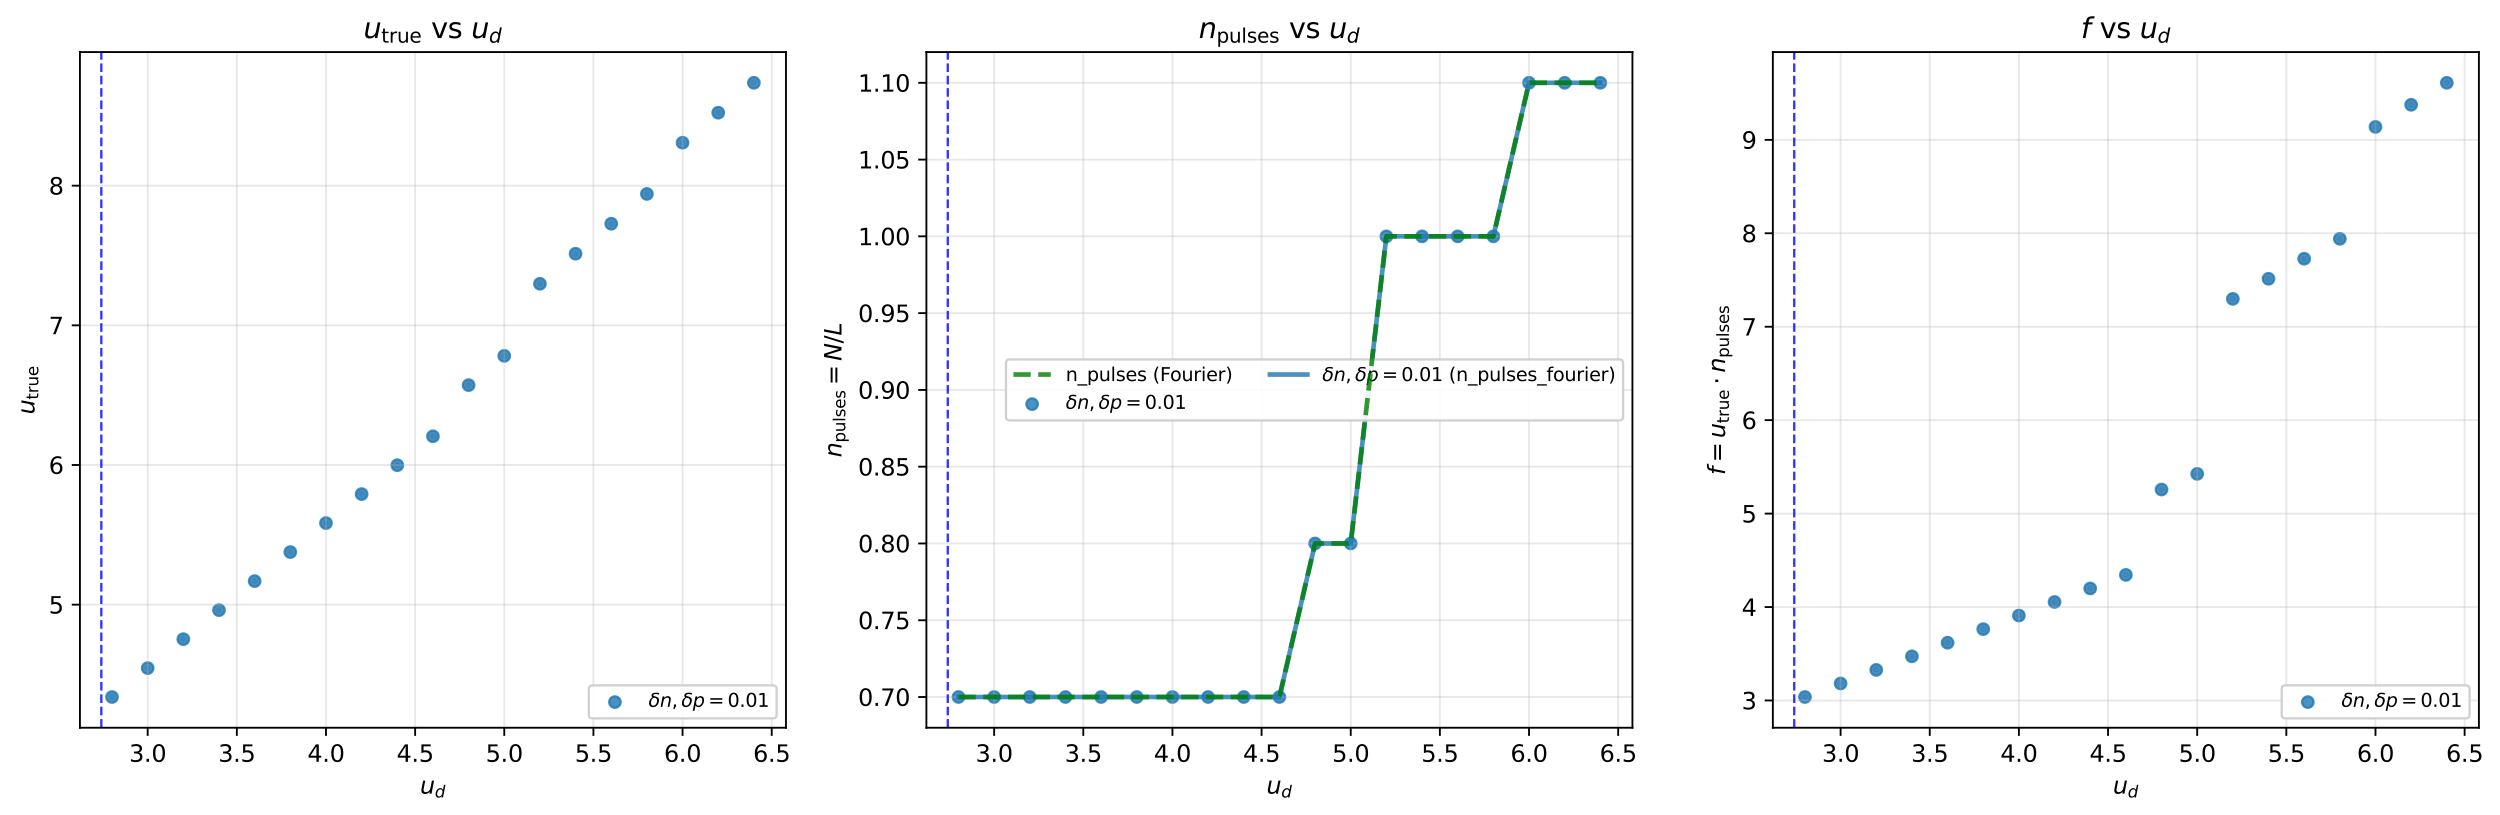 <?xml version="1.0" encoding="utf-8" standalone="no"?>
<!DOCTYPE svg PUBLIC "-//W3C//DTD SVG 1.1//EN"
  "http://www.w3.org/Graphics/SVG/1.1/DTD/svg11.dtd">
<svg xmlns:xlink="http://www.w3.org/1999/xlink" width="1070.977pt" height="349.306pt" viewBox="0 0 1070.977 349.306" xmlns="http://www.w3.org/2000/svg" version="1.1">
 <defs>
  <style type="text/css">*{stroke-linejoin: round; stroke-linecap: butt}</style>
 </defs>
 <g id="figure_1">
  <g id="patch_1">
   <path d="M 0 349.306 
L 1070.977 349.306 
L 1070.977 0 
L 0 0 
z
" style="fill: #ffffff"/>
  </g>
  <g id="axes_1">
   <g id="patch_2">
    <path d="M 34.241 311.75 
L 336.704 311.75 
L 336.704 22.318 
L 34.241 22.318 
z
" style="fill: #ffffff"/>
   </g>
   <g id="line2d_1">
    <defs>
     <path id="m609e42cb65" d="M 0 1 
C 0.265 1 0.52 0.895 0.707 0.707 
C 0.895 0.52 1 0.265 1 0 
C 1 -0.265 0.895 -0.52 0.707 -0.707 
C 0.52 -0.895 0.265 -1 0 -1 
C -0.265 -1 -0.52 -0.895 -0.707 -0.707 
C -0.895 -0.52 -1 -0.265 -1 0 
C -1 0.265 -0.895 0.52 -0.707 0.707 
C -0.52 0.895 -0.265 1 0 1 
z
" style="stroke: #808080; stroke-opacity: 0.3"/>
    </defs>
    <g clip-path="url(#p3b8d297bb9)">
     <use xlink:href="#m609e42cb65" x="47.989" y="298.594" style="fill: #808080; fill-opacity: 0.3; stroke: #808080; stroke-opacity: 0.3"/>
     <use xlink:href="#m609e42cb65" x="63.265" y="286.216" style="fill: #808080; fill-opacity: 0.3; stroke: #808080; stroke-opacity: 0.3"/>
     <use xlink:href="#m609e42cb65" x="78.541" y="273.814" style="fill: #808080; fill-opacity: 0.3; stroke: #808080; stroke-opacity: 0.3"/>
     <use xlink:href="#m609e42cb65" x="93.817" y="261.384" style="fill: #808080; fill-opacity: 0.3; stroke: #808080; stroke-opacity: 0.3"/>
     <use xlink:href="#m609e42cb65" x="109.093" y="248.944" style="fill: #808080; fill-opacity: 0.3; stroke: #808080; stroke-opacity: 0.3"/>
     <use xlink:href="#m609e42cb65" x="124.369" y="236.505" style="fill: #808080; fill-opacity: 0.3; stroke: #808080; stroke-opacity: 0.3"/>
     <use xlink:href="#m609e42cb65" x="139.644" y="224.08" style="fill: #808080; fill-opacity: 0.3; stroke: #808080; stroke-opacity: 0.3"/>
     <use xlink:href="#m609e42cb65" x="154.92" y="211.668" style="fill: #808080; fill-opacity: 0.3; stroke: #808080; stroke-opacity: 0.3"/>
     <use xlink:href="#m609e42cb65" x="170.196" y="199.276" style="fill: #808080; fill-opacity: 0.3; stroke: #808080; stroke-opacity: 0.3"/>
     <use xlink:href="#m609e42cb65" x="185.472" y="186.901" style="fill: #808080; fill-opacity: 0.3; stroke: #808080; stroke-opacity: 0.3"/>
     <use xlink:href="#m609e42cb65" x="200.748" y="164.988" style="fill: #808080; fill-opacity: 0.3; stroke: #808080; stroke-opacity: 0.3"/>
     <use xlink:href="#m609e42cb65" x="216.024" y="152.45" style="fill: #808080; fill-opacity: 0.3; stroke: #808080; stroke-opacity: 0.3"/>
     <use xlink:href="#m609e42cb65" x="231.3" y="121.568" style="fill: #808080; fill-opacity: 0.3; stroke: #808080; stroke-opacity: 0.3"/>
     <use xlink:href="#m609e42cb65" x="246.576" y="108.682" style="fill: #808080; fill-opacity: 0.3; stroke: #808080; stroke-opacity: 0.3"/>
     <use xlink:href="#m609e42cb65" x="261.852" y="95.851" style="fill: #808080; fill-opacity: 0.3; stroke: #808080; stroke-opacity: 0.3"/>
     <use xlink:href="#m609e42cb65" x="277.128" y="83.079" style="fill: #808080; fill-opacity: 0.3; stroke: #808080; stroke-opacity: 0.3"/>
     <use xlink:href="#m609e42cb65" x="292.404" y="61.139" style="fill: #808080; fill-opacity: 0.3; stroke: #808080; stroke-opacity: 0.3"/>
     <use xlink:href="#m609e42cb65" x="307.68" y="48.28" style="fill: #808080; fill-opacity: 0.3; stroke: #808080; stroke-opacity: 0.3"/>
     <use xlink:href="#m609e42cb65" x="322.956" y="35.474" style="fill: #808080; fill-opacity: 0.3; stroke: #808080; stroke-opacity: 0.3"/>
    </g>
   </g>
   <g id="PathCollection_1">
    <defs>
     <path id="m4d51163801" d="M 0 2.449 
C 0.65 2.449 1.273 2.191 1.732 1.732 
C 2.191 1.273 2.449 0.65 2.449 0 
C 2.449 -0.65 2.191 -1.273 1.732 -1.732 
C 1.273 -2.191 0.65 -2.449 0 -2.449 
C -0.65 -2.449 -1.273 -2.191 -1.732 -1.732 
C -2.191 -1.273 -2.449 -0.65 -2.449 0 
C -2.449 0.65 -2.191 1.273 -1.732 1.732 
C -1.273 2.191 -0.65 2.449 0 2.449 
z
" style="stroke: #1f77b4; stroke-opacity: 0.8"/>
    </defs>
    <g clip-path="url(#p3b8d297bb9)">
     <use xlink:href="#m4d51163801" x="47.989" y="298.594" style="fill: #1f77b4; fill-opacity: 0.8; stroke: #1f77b4; stroke-opacity: 0.8"/>
     <use xlink:href="#m4d51163801" x="63.265" y="286.216" style="fill: #1f77b4; fill-opacity: 0.8; stroke: #1f77b4; stroke-opacity: 0.8"/>
     <use xlink:href="#m4d51163801" x="78.541" y="273.814" style="fill: #1f77b4; fill-opacity: 0.8; stroke: #1f77b4; stroke-opacity: 0.8"/>
     <use xlink:href="#m4d51163801" x="93.817" y="261.384" style="fill: #1f77b4; fill-opacity: 0.8; stroke: #1f77b4; stroke-opacity: 0.8"/>
     <use xlink:href="#m4d51163801" x="109.093" y="248.944" style="fill: #1f77b4; fill-opacity: 0.8; stroke: #1f77b4; stroke-opacity: 0.8"/>
     <use xlink:href="#m4d51163801" x="124.369" y="236.505" style="fill: #1f77b4; fill-opacity: 0.8; stroke: #1f77b4; stroke-opacity: 0.8"/>
     <use xlink:href="#m4d51163801" x="139.644" y="224.08" style="fill: #1f77b4; fill-opacity: 0.8; stroke: #1f77b4; stroke-opacity: 0.8"/>
     <use xlink:href="#m4d51163801" x="154.92" y="211.668" style="fill: #1f77b4; fill-opacity: 0.8; stroke: #1f77b4; stroke-opacity: 0.8"/>
     <use xlink:href="#m4d51163801" x="170.196" y="199.276" style="fill: #1f77b4; fill-opacity: 0.8; stroke: #1f77b4; stroke-opacity: 0.8"/>
     <use xlink:href="#m4d51163801" x="185.472" y="186.901" style="fill: #1f77b4; fill-opacity: 0.8; stroke: #1f77b4; stroke-opacity: 0.8"/>
     <use xlink:href="#m4d51163801" x="200.748" y="164.988" style="fill: #1f77b4; fill-opacity: 0.8; stroke: #1f77b4; stroke-opacity: 0.8"/>
     <use xlink:href="#m4d51163801" x="216.024" y="152.45" style="fill: #1f77b4; fill-opacity: 0.8; stroke: #1f77b4; stroke-opacity: 0.8"/>
     <use xlink:href="#m4d51163801" x="231.3" y="121.568" style="fill: #1f77b4; fill-opacity: 0.8; stroke: #1f77b4; stroke-opacity: 0.8"/>
     <use xlink:href="#m4d51163801" x="246.576" y="108.682" style="fill: #1f77b4; fill-opacity: 0.8; stroke: #1f77b4; stroke-opacity: 0.8"/>
     <use xlink:href="#m4d51163801" x="261.852" y="95.851" style="fill: #1f77b4; fill-opacity: 0.8; stroke: #1f77b4; stroke-opacity: 0.8"/>
     <use xlink:href="#m4d51163801" x="277.128" y="83.079" style="fill: #1f77b4; fill-opacity: 0.8; stroke: #1f77b4; stroke-opacity: 0.8"/>
     <use xlink:href="#m4d51163801" x="292.404" y="61.139" style="fill: #1f77b4; fill-opacity: 0.8; stroke: #1f77b4; stroke-opacity: 0.8"/>
     <use xlink:href="#m4d51163801" x="307.68" y="48.28" style="fill: #1f77b4; fill-opacity: 0.8; stroke: #1f77b4; stroke-opacity: 0.8"/>
     <use xlink:href="#m4d51163801" x="322.956" y="35.474" style="fill: #1f77b4; fill-opacity: 0.8; stroke: #1f77b4; stroke-opacity: 0.8"/>
    </g>
   </g>
   <g id="matplotlib.axis_1">
    <g id="xtick_1">
     <g id="line2d_2">
      <path d="M 63.265 311.75 
L 63.265 22.318 
" clip-path="url(#p3b8d297bb9)" style="fill: none; stroke: #b0b0b0; stroke-opacity: 0.3; stroke-width: 0.8; stroke-linecap: square"/>
     </g>
     <g id="line2d_3">
      <defs>
       <path id="m187008eefe" d="M 0 0 
L 0 3.5 
" style="stroke: #000000; stroke-width: 0.8"/>
      </defs>
      <g>
       <use xlink:href="#m187008eefe" x="63.265" y="311.75" style="stroke: #000000; stroke-width: 0.8"/>
      </g>
     </g>
     <g id="text_1">
      <!-- 3.0 -->
      <g transform="translate(55.313 326.349) scale(0.1 -0.1)">
       <defs>
        <path id="DejaVuSans-33" d="M 2597 2516 
Q 3050 2419 3304 2112 
Q 3559 1806 3559 1356 
Q 3559 666 3084 287 
Q 2609 -91 1734 -91 
Q 1441 -91 1130 -33 
Q 819 25 488 141 
L 488 750 
Q 750 597 1062 519 
Q 1375 441 1716 441 
Q 2309 441 2620 675 
Q 2931 909 2931 1356 
Q 2931 1769 2642 2001 
Q 2353 2234 1838 2234 
L 1294 2234 
L 1294 2753 
L 1863 2753 
Q 2328 2753 2575 2939 
Q 2822 3125 2822 3475 
Q 2822 3834 2567 4026 
Q 2313 4219 1838 4219 
Q 1578 4219 1281 4162 
Q 984 4106 628 3988 
L 628 4550 
Q 988 4650 1302 4700 
Q 1616 4750 1894 4750 
Q 2613 4750 3031 4423 
Q 3450 4097 3450 3541 
Q 3450 3153 3228 2886 
Q 3006 2619 2597 2516 
z
" transform="scale(0.016)"/>
        <path id="DejaVuSans-2e" d="M 684 794 
L 1344 794 
L 1344 0 
L 684 0 
L 684 794 
z
" transform="scale(0.016)"/>
        <path id="DejaVuSans-30" d="M 2034 4250 
Q 1547 4250 1301 3770 
Q 1056 3291 1056 2328 
Q 1056 1369 1301 889 
Q 1547 409 2034 409 
Q 2525 409 2770 889 
Q 3016 1369 3016 2328 
Q 3016 3291 2770 3770 
Q 2525 4250 2034 4250 
z
M 2034 4750 
Q 2819 4750 3233 4129 
Q 3647 3509 3647 2328 
Q 3647 1150 3233 529 
Q 2819 -91 2034 -91 
Q 1250 -91 836 529 
Q 422 1150 422 2328 
Q 422 3509 836 4129 
Q 1250 4750 2034 4750 
z
" transform="scale(0.016)"/>
       </defs>
       <use xlink:href="#DejaVuSans-33"/>
       <use xlink:href="#DejaVuSans-2e" x="63.623"/>
       <use xlink:href="#DejaVuSans-30" x="95.41"/>
      </g>
     </g>
    </g>
    <g id="xtick_2">
     <g id="line2d_4">
      <path d="M 101.455 311.75 
L 101.455 22.318 
" clip-path="url(#p3b8d297bb9)" style="fill: none; stroke: #b0b0b0; stroke-opacity: 0.3; stroke-width: 0.8; stroke-linecap: square"/>
     </g>
     <g id="line2d_5">
      <g>
       <use xlink:href="#m187008eefe" x="101.455" y="311.75" style="stroke: #000000; stroke-width: 0.8"/>
      </g>
     </g>
     <g id="text_2">
      <!-- 3.5 -->
      <g transform="translate(93.503 326.349) scale(0.1 -0.1)">
       <defs>
        <path id="DejaVuSans-35" d="M 691 4666 
L 3169 4666 
L 3169 4134 
L 1269 4134 
L 1269 2991 
Q 1406 3038 1543 3061 
Q 1681 3084 1819 3084 
Q 2600 3084 3056 2656 
Q 3513 2228 3513 1497 
Q 3513 744 3044 326 
Q 2575 -91 1722 -91 
Q 1428 -91 1123 -41 
Q 819 9 494 109 
L 494 744 
Q 775 591 1075 516 
Q 1375 441 1709 441 
Q 2250 441 2565 725 
Q 2881 1009 2881 1497 
Q 2881 1984 2565 2268 
Q 2250 2553 1709 2553 
Q 1456 2553 1204 2497 
Q 953 2441 691 2322 
L 691 4666 
z
" transform="scale(0.016)"/>
       </defs>
       <use xlink:href="#DejaVuSans-33"/>
       <use xlink:href="#DejaVuSans-2e" x="63.623"/>
       <use xlink:href="#DejaVuSans-35" x="95.41"/>
      </g>
     </g>
    </g>
    <g id="xtick_3">
     <g id="line2d_6">
      <path d="M 139.644 311.75 
L 139.644 22.318 
" clip-path="url(#p3b8d297bb9)" style="fill: none; stroke: #b0b0b0; stroke-opacity: 0.3; stroke-width: 0.8; stroke-linecap: square"/>
     </g>
     <g id="line2d_7">
      <g>
       <use xlink:href="#m187008eefe" x="139.644" y="311.75" style="stroke: #000000; stroke-width: 0.8"/>
      </g>
     </g>
     <g id="text_3">
      <!-- 4.0 -->
      <g transform="translate(131.693 326.349) scale(0.1 -0.1)">
       <defs>
        <path id="DejaVuSans-34" d="M 2419 4116 
L 825 1625 
L 2419 1625 
L 2419 4116 
z
M 2253 4666 
L 3047 4666 
L 3047 1625 
L 3713 1625 
L 3713 1100 
L 3047 1100 
L 3047 0 
L 2419 0 
L 2419 1100 
L 313 1100 
L 313 1709 
L 2253 4666 
z
" transform="scale(0.016)"/>
       </defs>
       <use xlink:href="#DejaVuSans-34"/>
       <use xlink:href="#DejaVuSans-2e" x="63.623"/>
       <use xlink:href="#DejaVuSans-30" x="95.41"/>
      </g>
     </g>
    </g>
    <g id="xtick_4">
     <g id="line2d_8">
      <path d="M 177.834 311.75 
L 177.834 22.318 
" clip-path="url(#p3b8d297bb9)" style="fill: none; stroke: #b0b0b0; stroke-opacity: 0.3; stroke-width: 0.8; stroke-linecap: square"/>
     </g>
     <g id="line2d_9">
      <g>
       <use xlink:href="#m187008eefe" x="177.834" y="311.75" style="stroke: #000000; stroke-width: 0.8"/>
      </g>
     </g>
     <g id="text_4">
      <!-- 4.5 -->
      <g transform="translate(169.883 326.349) scale(0.1 -0.1)">
       <use xlink:href="#DejaVuSans-34"/>
       <use xlink:href="#DejaVuSans-2e" x="63.623"/>
       <use xlink:href="#DejaVuSans-35" x="95.41"/>
      </g>
     </g>
    </g>
    <g id="xtick_5">
     <g id="line2d_10">
      <path d="M 216.024 311.75 
L 216.024 22.318 
" clip-path="url(#p3b8d297bb9)" style="fill: none; stroke: #b0b0b0; stroke-opacity: 0.3; stroke-width: 0.8; stroke-linecap: square"/>
     </g>
     <g id="line2d_11">
      <g>
       <use xlink:href="#m187008eefe" x="216.024" y="311.75" style="stroke: #000000; stroke-width: 0.8"/>
      </g>
     </g>
     <g id="text_5">
      <!-- 5.0 -->
      <g transform="translate(208.073 326.349) scale(0.1 -0.1)">
       <use xlink:href="#DejaVuSans-35"/>
       <use xlink:href="#DejaVuSans-2e" x="63.623"/>
       <use xlink:href="#DejaVuSans-30" x="95.41"/>
      </g>
     </g>
    </g>
    <g id="xtick_6">
     <g id="line2d_12">
      <path d="M 254.214 311.75 
L 254.214 22.318 
" clip-path="url(#p3b8d297bb9)" style="fill: none; stroke: #b0b0b0; stroke-opacity: 0.3; stroke-width: 0.8; stroke-linecap: square"/>
     </g>
     <g id="line2d_13">
      <g>
       <use xlink:href="#m187008eefe" x="254.214" y="311.75" style="stroke: #000000; stroke-width: 0.8"/>
      </g>
     </g>
     <g id="text_6">
      <!-- 5.5 -->
      <g transform="translate(246.262 326.349) scale(0.1 -0.1)">
       <use xlink:href="#DejaVuSans-35"/>
       <use xlink:href="#DejaVuSans-2e" x="63.623"/>
       <use xlink:href="#DejaVuSans-35" x="95.41"/>
      </g>
     </g>
    </g>
    <g id="xtick_7">
     <g id="line2d_14">
      <path d="M 292.404 311.75 
L 292.404 22.318 
" clip-path="url(#p3b8d297bb9)" style="fill: none; stroke: #b0b0b0; stroke-opacity: 0.3; stroke-width: 0.8; stroke-linecap: square"/>
     </g>
     <g id="line2d_15">
      <g>
       <use xlink:href="#m187008eefe" x="292.404" y="311.75" style="stroke: #000000; stroke-width: 0.8"/>
      </g>
     </g>
     <g id="text_7">
      <!-- 6.0 -->
      <g transform="translate(284.452 326.349) scale(0.1 -0.1)">
       <defs>
        <path id="DejaVuSans-36" d="M 2113 2584 
Q 1688 2584 1439 2293 
Q 1191 2003 1191 1497 
Q 1191 994 1439 701 
Q 1688 409 2113 409 
Q 2538 409 2786 701 
Q 3034 994 3034 1497 
Q 3034 2003 2786 2293 
Q 2538 2584 2113 2584 
z
M 3366 4563 
L 3366 3988 
Q 3128 4100 2886 4159 
Q 2644 4219 2406 4219 
Q 1781 4219 1451 3797 
Q 1122 3375 1075 2522 
Q 1259 2794 1537 2939 
Q 1816 3084 2150 3084 
Q 2853 3084 3261 2657 
Q 3669 2231 3669 1497 
Q 3669 778 3244 343 
Q 2819 -91 2113 -91 
Q 1303 -91 875 529 
Q 447 1150 447 2328 
Q 447 3434 972 4092 
Q 1497 4750 2381 4750 
Q 2619 4750 2861 4703 
Q 3103 4656 3366 4563 
z
" transform="scale(0.016)"/>
       </defs>
       <use xlink:href="#DejaVuSans-36"/>
       <use xlink:href="#DejaVuSans-2e" x="63.623"/>
       <use xlink:href="#DejaVuSans-30" x="95.41"/>
      </g>
     </g>
    </g>
    <g id="xtick_8">
     <g id="line2d_16">
      <path d="M 330.594 311.75 
L 330.594 22.318 
" clip-path="url(#p3b8d297bb9)" style="fill: none; stroke: #b0b0b0; stroke-opacity: 0.3; stroke-width: 0.8; stroke-linecap: square"/>
     </g>
     <g id="line2d_17">
      <g>
       <use xlink:href="#m187008eefe" x="330.594" y="311.75" style="stroke: #000000; stroke-width: 0.8"/>
      </g>
     </g>
     <g id="text_8">
      <!-- 6.5 -->
      <g transform="translate(322.642 326.349) scale(0.1 -0.1)">
       <use xlink:href="#DejaVuSans-36"/>
       <use xlink:href="#DejaVuSans-2e" x="63.623"/>
       <use xlink:href="#DejaVuSans-35" x="95.41"/>
      </g>
     </g>
    </g>
    <g id="text_9">
     <!-- $u_d$ -->
     <g transform="translate(179.922 340.027) scale(0.1 -0.1)">
      <defs>
       <path id="DejaVuSans-Oblique-75" d="M 428 1388 
L 838 3500 
L 1416 3500 
L 1006 1409 
Q 975 1256 961 1147 
Q 947 1038 947 966 
Q 947 700 1109 554 
Q 1272 409 1569 409 
Q 2031 409 2368 721 
Q 2706 1034 2809 1563 
L 3194 3500 
L 3769 3500 
L 3091 0 
L 2516 0 
L 2631 550 
Q 2388 244 2052 76 
Q 1716 -91 1338 -91 
Q 878 -91 622 161 
Q 366 413 366 863 
Q 366 956 381 1097 
Q 397 1238 428 1388 
z
" transform="scale(0.016)"/>
       <path id="DejaVuSans-Oblique-64" d="M 2675 525 
Q 2444 222 2128 65 
Q 1813 -91 1428 -91 
Q 903 -91 598 267 
Q 294 625 294 1247 
Q 294 1766 478 2236 
Q 663 2706 1013 3078 
Q 1244 3325 1534 3454 
Q 1825 3584 2144 3584 
Q 2481 3584 2739 3421 
Q 2997 3259 3138 2956 
L 3513 4863 
L 4091 4863 
L 3144 0 
L 2566 0 
L 2675 525 
z
M 891 1350 
Q 891 897 1095 644 
Q 1300 391 1663 391 
Q 1931 391 2161 520 
Q 2391 650 2566 903 
Q 2750 1166 2856 1509 
Q 2963 1853 2963 2188 
Q 2963 2622 2758 2865 
Q 2553 3109 2194 3109 
Q 1922 3109 1687 2981 
Q 1453 2853 1288 2613 
Q 1106 2353 998 2009 
Q 891 1666 891 1350 
z
" transform="scale(0.016)"/>
      </defs>
      <use xlink:href="#DejaVuSans-Oblique-75" transform="translate(0 0.312)"/>
      <use xlink:href="#DejaVuSans-Oblique-64" transform="translate(63.379 -16.094) scale(0.7)"/>
     </g>
    </g>
   </g>
   <g id="matplotlib.axis_2">
    <g id="ytick_1">
     <g id="line2d_18">
      <path d="M 34.241 259.033 
L 336.704 259.033 
" clip-path="url(#p3b8d297bb9)" style="fill: none; stroke: #b0b0b0; stroke-opacity: 0.3; stroke-width: 0.8; stroke-linecap: square"/>
     </g>
     <g id="line2d_19">
      <defs>
       <path id="mc0e05fb36f" d="M 0 0 
L -3.5 0 
" style="stroke: #000000; stroke-width: 0.8"/>
      </defs>
      <g>
       <use xlink:href="#mc0e05fb36f" x="34.241" y="259.033" style="stroke: #000000; stroke-width: 0.8"/>
      </g>
     </g>
     <g id="text_10">
      <!-- 5 -->
      <g transform="translate(20.878 262.833) scale(0.1 -0.1)">
       <use xlink:href="#DejaVuSans-35"/>
      </g>
     </g>
    </g>
    <g id="ytick_2">
     <g id="line2d_20">
      <path d="M 34.241 199.206 
L 336.704 199.206 
" clip-path="url(#p3b8d297bb9)" style="fill: none; stroke: #b0b0b0; stroke-opacity: 0.3; stroke-width: 0.8; stroke-linecap: square"/>
     </g>
     <g id="line2d_21">
      <g>
       <use xlink:href="#mc0e05fb36f" x="34.241" y="199.206" style="stroke: #000000; stroke-width: 0.8"/>
      </g>
     </g>
     <g id="text_11">
      <!-- 6 -->
      <g transform="translate(20.878 203.005) scale(0.1 -0.1)">
       <use xlink:href="#DejaVuSans-36"/>
      </g>
     </g>
    </g>
    <g id="ytick_3">
     <g id="line2d_22">
      <path d="M 34.241 139.378 
L 336.704 139.378 
" clip-path="url(#p3b8d297bb9)" style="fill: none; stroke: #b0b0b0; stroke-opacity: 0.3; stroke-width: 0.8; stroke-linecap: square"/>
     </g>
     <g id="line2d_23">
      <g>
       <use xlink:href="#mc0e05fb36f" x="34.241" y="139.378" style="stroke: #000000; stroke-width: 0.8"/>
      </g>
     </g>
     <g id="text_12">
      <!-- 7 -->
      <g transform="translate(20.878 143.178) scale(0.1 -0.1)">
       <defs>
        <path id="DejaVuSans-37" d="M 525 4666 
L 3525 4666 
L 3525 4397 
L 1831 0 
L 1172 0 
L 2766 4134 
L 525 4134 
L 525 4666 
z
" transform="scale(0.016)"/>
       </defs>
       <use xlink:href="#DejaVuSans-37"/>
      </g>
     </g>
    </g>
    <g id="ytick_4">
     <g id="line2d_24">
      <path d="M 34.241 79.551 
L 336.704 79.551 
" clip-path="url(#p3b8d297bb9)" style="fill: none; stroke: #b0b0b0; stroke-opacity: 0.3; stroke-width: 0.8; stroke-linecap: square"/>
     </g>
     <g id="line2d_25">
      <g>
       <use xlink:href="#mc0e05fb36f" x="34.241" y="79.551" style="stroke: #000000; stroke-width: 0.8"/>
      </g>
     </g>
     <g id="text_13">
      <!-- 8 -->
      <g transform="translate(20.878 83.35) scale(0.1 -0.1)">
       <defs>
        <path id="DejaVuSans-38" d="M 2034 2216 
Q 1584 2216 1326 1975 
Q 1069 1734 1069 1313 
Q 1069 891 1326 650 
Q 1584 409 2034 409 
Q 2484 409 2743 651 
Q 3003 894 3003 1313 
Q 3003 1734 2745 1975 
Q 2488 2216 2034 2216 
z
M 1403 2484 
Q 997 2584 770 2862 
Q 544 3141 544 3541 
Q 544 4100 942 4425 
Q 1341 4750 2034 4750 
Q 2731 4750 3128 4425 
Q 3525 4100 3525 3541 
Q 3525 3141 3298 2862 
Q 3072 2584 2669 2484 
Q 3125 2378 3379 2068 
Q 3634 1759 3634 1313 
Q 3634 634 3220 271 
Q 2806 -91 2034 -91 
Q 1263 -91 848 271 
Q 434 634 434 1313 
Q 434 1759 690 2068 
Q 947 2378 1403 2484 
z
M 1172 3481 
Q 1172 3119 1398 2916 
Q 1625 2713 2034 2713 
Q 2441 2713 2670 2916 
Q 2900 3119 2900 3481 
Q 2900 3844 2670 4047 
Q 2441 4250 2034 4250 
Q 1625 4250 1398 4047 
Q 1172 3844 1172 3481 
z
" transform="scale(0.016)"/>
       </defs>
       <use xlink:href="#DejaVuSans-38"/>
      </g>
     </g>
    </g>
    <g id="text_14">
     <!-- $u_{\text{true}}$ -->
     <g transform="translate(14.798 177.534) rotate(-90) scale(0.1 -0.1)">
      <defs>
       <path id="DejaVuSans-74" d="M 1172 4494 
L 1172 3500 
L 2356 3500 
L 2356 3053 
L 1172 3053 
L 1172 1153 
Q 1172 725 1289 603 
Q 1406 481 1766 481 
L 2356 481 
L 2356 0 
L 1766 0 
Q 1100 0 847 248 
Q 594 497 594 1153 
L 594 3053 
L 172 3053 
L 172 3500 
L 594 3500 
L 594 4494 
L 1172 4494 
z
" transform="scale(0.016)"/>
       <path id="DejaVuSans-72" d="M 2631 2963 
Q 2534 3019 2420 3045 
Q 2306 3072 2169 3072 
Q 1681 3072 1420 2755 
Q 1159 2438 1159 1844 
L 1159 0 
L 581 0 
L 581 3500 
L 1159 3500 
L 1159 2956 
Q 1341 3275 1631 3429 
Q 1922 3584 2338 3584 
Q 2397 3584 2469 3576 
Q 2541 3569 2628 3553 
L 2631 2963 
z
" transform="scale(0.016)"/>
       <path id="DejaVuSans-75" d="M 544 1381 
L 544 3500 
L 1119 3500 
L 1119 1403 
Q 1119 906 1312 657 
Q 1506 409 1894 409 
Q 2359 409 2629 706 
Q 2900 1003 2900 1516 
L 2900 3500 
L 3475 3500 
L 3475 0 
L 2900 0 
L 2900 538 
Q 2691 219 2414 64 
Q 2138 -91 1772 -91 
Q 1169 -91 856 284 
Q 544 659 544 1381 
z
M 1991 3584 
L 1991 3584 
z
" transform="scale(0.016)"/>
       <path id="DejaVuSans-65" d="M 3597 1894 
L 3597 1613 
L 953 1613 
Q 991 1019 1311 708 
Q 1631 397 2203 397 
Q 2534 397 2845 478 
Q 3156 559 3463 722 
L 3463 178 
Q 3153 47 2828 -22 
Q 2503 -91 2169 -91 
Q 1331 -91 842 396 
Q 353 884 353 1716 
Q 353 2575 817 3079 
Q 1281 3584 2069 3584 
Q 2775 3584 3186 3129 
Q 3597 2675 3597 1894 
z
M 3022 2063 
Q 3016 2534 2758 2815 
Q 2500 3097 2075 3097 
Q 1594 3097 1305 2825 
Q 1016 2553 972 2059 
L 3022 2063 
z
" transform="scale(0.016)"/>
      </defs>
      <use xlink:href="#DejaVuSans-Oblique-75" transform="translate(0 0.312)"/>
      <use xlink:href="#DejaVuSans-74" transform="translate(63.379 -16.094) scale(0.7)"/>
      <use xlink:href="#DejaVuSans-72" transform="translate(90.825 -16.094) scale(0.7)"/>
      <use xlink:href="#DejaVuSans-75" transform="translate(119.604 -16.094) scale(0.7)"/>
      <use xlink:href="#DejaVuSans-65" transform="translate(163.97 -16.094) scale(0.7)"/>
     </g>
    </g>
   </g>
   <g id="line2d_26">
    <path d="M 43.406 311.75 
L 43.406 22.318 
" clip-path="url(#p3b8d297bb9)" style="fill: none; stroke-dasharray: 3.7,1.6; stroke-dashoffset: 0; stroke: #0000ff; stroke-opacity: 0.8"/>
   </g>
   <g id="patch_3">
    <path d="M 34.241 311.75 
L 34.241 22.318 
" style="fill: none; stroke: #000000; stroke-width: 0.8; stroke-linejoin: miter; stroke-linecap: square"/>
   </g>
   <g id="patch_4">
    <path d="M 336.704 311.75 
L 336.704 22.318 
" style="fill: none; stroke: #000000; stroke-width: 0.8; stroke-linejoin: miter; stroke-linecap: square"/>
   </g>
   <g id="patch_5">
    <path d="M 34.241 311.75 
L 336.704 311.75 
" style="fill: none; stroke: #000000; stroke-width: 0.8; stroke-linejoin: miter; stroke-linecap: square"/>
   </g>
   <g id="patch_6">
    <path d="M 34.241 22.318 
L 336.704 22.318 
" style="fill: none; stroke: #000000; stroke-width: 0.8; stroke-linejoin: miter; stroke-linecap: square"/>
   </g>
   <g id="text_15">
    <!-- $u_{\text{true}}$ vs $u_d$ -->
    <g transform="translate(155.712 16.318) scale(0.12 -0.12)">
     <defs>
      <path id="DejaVuSans-20" transform="scale(0.016)"/>
      <path id="DejaVuSans-76" d="M 191 3500 
L 800 3500 
L 1894 563 
L 2988 3500 
L 3597 3500 
L 2284 0 
L 1503 0 
L 191 3500 
z
" transform="scale(0.016)"/>
      <path id="DejaVuSans-73" d="M 2834 3397 
L 2834 2853 
Q 2591 2978 2328 3040 
Q 2066 3103 1784 3103 
Q 1356 3103 1142 2972 
Q 928 2841 928 2578 
Q 928 2378 1081 2264 
Q 1234 2150 1697 2047 
L 1894 2003 
Q 2506 1872 2764 1633 
Q 3022 1394 3022 966 
Q 3022 478 2636 193 
Q 2250 -91 1575 -91 
Q 1294 -91 989 -36 
Q 684 19 347 128 
L 347 722 
Q 666 556 975 473 
Q 1284 391 1588 391 
Q 1994 391 2212 530 
Q 2431 669 2431 922 
Q 2431 1156 2273 1281 
Q 2116 1406 1581 1522 
L 1381 1569 
Q 847 1681 609 1914 
Q 372 2147 372 2553 
Q 372 3047 722 3315 
Q 1072 3584 1716 3584 
Q 2034 3584 2315 3537 
Q 2597 3491 2834 3397 
z
" transform="scale(0.016)"/>
     </defs>
     <use xlink:href="#DejaVuSans-Oblique-75"/>
     <use xlink:href="#DejaVuSans-74" transform="translate(63.379 -16.406) scale(0.7)"/>
     <use xlink:href="#DejaVuSans-72" transform="translate(90.825 -16.406) scale(0.7)"/>
     <use xlink:href="#DejaVuSans-75" transform="translate(119.604 -16.406) scale(0.7)"/>
     <use xlink:href="#DejaVuSans-65" transform="translate(163.97 -16.406) scale(0.7)"/>
     <use xlink:href="#DejaVuSans-20" transform="translate(209.771 0)"/>
     <use xlink:href="#DejaVuSans-76" transform="translate(241.558 0)"/>
     <use xlink:href="#DejaVuSans-73" transform="translate(300.737 0)"/>
     <use xlink:href="#DejaVuSans-20" transform="translate(352.837 0)"/>
     <use xlink:href="#DejaVuSans-Oblique-75" transform="translate(384.624 0)"/>
     <use xlink:href="#DejaVuSans-Oblique-64" transform="translate(448.003 -16.406) scale(0.7)"/>
    </g>
   </g>
   <g id="legend_1">
    <g id="patch_7">
     <path d="M 253.824 307.75 
L 331.104 307.75 
Q 332.704 307.75 332.704 306.15 
L 332.704 295.191 
Q 332.704 293.591 331.104 293.591 
L 253.824 293.591 
Q 252.224 293.591 252.224 295.191 
L 252.224 306.15 
Q 252.224 307.75 253.824 307.75 
z
" style="fill: #ffffff; opacity: 0.9; stroke: #cccccc; stroke-linejoin: miter"/>
    </g>
    <g id="PathCollection_2">
     <g>
      <use xlink:href="#m4d51163801" x="263.424" y="300.77" style="fill: #1f77b4; fill-opacity: 0.8; stroke: #1f77b4; stroke-opacity: 0.8"/>
     </g>
    </g>
    <g id="text_16">
     <!-- $\delta n, \delta p = 0.01$ -->
     <g transform="translate(277.824 302.87) scale(0.08 -0.08)">
      <defs>
       <path id="DejaVuSans-Oblique-3b4" d="M 3472 4053 
Q 3197 4272 2450 4272 
Q 1659 4272 1588 3906 
Q 1531 3619 2328 3469 
Q 2953 3353 3253 3003 
Q 3616 2581 3447 1716 
Q 3284 888 2763 400 
Q 2238 -91 1488 -91 
Q 741 -91 406 400 
Q 72 888 241 1747 
Q 363 2384 891 2900 
Q 1097 3100 1353 3213 
Q 913 3459 1000 3900 
Q 1166 4750 2544 4750 
Q 3234 4750 3566 4531 
L 3472 4053 
z
M 1753 3056 
Q 1525 2966 1306 2738 
Q 969 2384 847 1747 
Q 722 1113 919 756 
Q 1119 397 1584 397 
Q 2044 397 2381 759 
Q 2722 1122 2838 1716 
Q 2956 2338 2731 2638 
Q 2491 2959 2103 2994 
Q 1906 3013 1753 3056 
z
" transform="scale(0.016)"/>
       <path id="DejaVuSans-Oblique-6e" d="M 3566 2113 
L 3156 0 
L 2578 0 
L 2988 2091 
Q 3016 2238 3031 2350 
Q 3047 2463 3047 2528 
Q 3047 2791 2881 2937 
Q 2716 3084 2419 3084 
Q 1956 3084 1622 2776 
Q 1288 2469 1184 1941 
L 800 0 
L 225 0 
L 903 3500 
L 1478 3500 
L 1363 2950 
Q 1603 3253 1940 3418 
Q 2278 3584 2650 3584 
Q 3113 3584 3367 3334 
Q 3622 3084 3622 2631 
Q 3622 2519 3608 2391 
Q 3594 2263 3566 2113 
z
" transform="scale(0.016)"/>
       <path id="DejaVuSans-2c" d="M 750 794 
L 1409 794 
L 1409 256 
L 897 -744 
L 494 -744 
L 750 256 
L 750 794 
z
" transform="scale(0.016)"/>
       <path id="DejaVuSans-Oblique-70" d="M 3175 2156 
Q 3175 2616 2975 2859 
Q 2775 3103 2400 3103 
Q 2144 3103 1911 2972 
Q 1678 2841 1497 2591 
Q 1319 2344 1212 1994 
Q 1106 1644 1106 1300 
Q 1106 863 1306 627 
Q 1506 391 1875 391 
Q 2147 391 2380 519 
Q 2613 647 2778 891 
Q 2956 1147 3065 1494 
Q 3175 1841 3175 2156 
z
M 1394 2969 
Q 1625 3272 1939 3428 
Q 2253 3584 2638 3584 
Q 3175 3584 3472 3232 
Q 3769 2881 3769 2247 
Q 3769 1728 3584 1258 
Q 3400 788 3053 416 
Q 2822 169 2531 39 
Q 2241 -91 1919 -91 
Q 1547 -91 1294 64 
Q 1041 219 916 525 
L 556 -1331 
L -19 -1331 
L 922 3500 
L 1497 3500 
L 1394 2969 
z
" transform="scale(0.016)"/>
       <path id="DejaVuSans-3d" d="M 678 2906 
L 4684 2906 
L 4684 2381 
L 678 2381 
L 678 2906 
z
M 678 1631 
L 4684 1631 
L 4684 1100 
L 678 1100 
L 678 1631 
z
" transform="scale(0.016)"/>
       <path id="DejaVuSans-31" d="M 794 531 
L 1825 531 
L 1825 4091 
L 703 3866 
L 703 4441 
L 1819 4666 
L 2450 4666 
L 2450 531 
L 3481 531 
L 3481 0 
L 794 0 
L 794 531 
z
" transform="scale(0.016)"/>
      </defs>
      <use xlink:href="#DejaVuSans-Oblique-3b4" transform="translate(0 0.781)"/>
      <use xlink:href="#DejaVuSans-Oblique-6e" transform="translate(61.182 0.781)"/>
      <use xlink:href="#DejaVuSans-2c" transform="translate(124.561 0.781)"/>
      <use xlink:href="#DejaVuSans-Oblique-3b4" transform="translate(175.83 0.781)"/>
      <use xlink:href="#DejaVuSans-Oblique-70" transform="translate(237.012 0.781)"/>
      <use xlink:href="#DejaVuSans-3d" transform="translate(319.971 0.781)"/>
      <use xlink:href="#DejaVuSans-30" transform="translate(423.242 0.781)"/>
      <use xlink:href="#DejaVuSans-2e" transform="translate(486.865 0.781)"/>
      <use xlink:href="#DejaVuSans-30" transform="translate(518.652 0.781)"/>
      <use xlink:href="#DejaVuSans-31" transform="translate(582.275 0.781)"/>
     </g>
    </g>
   </g>
  </g>
  <g id="axes_2">
   <g id="patch_8">
    <path d="M 396.857 311.75 
L 699.32 311.75 
L 699.32 22.318 
L 396.857 22.318 
z
" style="fill: #ffffff"/>
   </g>
   <g id="line2d_27">
    <g clip-path="url(#pf2ab95dd80)">
     <use xlink:href="#m609e42cb65" x="410.605" y="298.594" style="fill: #808080; fill-opacity: 0.3; stroke: #808080; stroke-opacity: 0.3"/>
     <use xlink:href="#m609e42cb65" x="425.881" y="298.594" style="fill: #808080; fill-opacity: 0.3; stroke: #808080; stroke-opacity: 0.3"/>
     <use xlink:href="#m609e42cb65" x="441.157" y="298.594" style="fill: #808080; fill-opacity: 0.3; stroke: #808080; stroke-opacity: 0.3"/>
     <use xlink:href="#m609e42cb65" x="456.433" y="298.594" style="fill: #808080; fill-opacity: 0.3; stroke: #808080; stroke-opacity: 0.3"/>
     <use xlink:href="#m609e42cb65" x="471.709" y="298.594" style="fill: #808080; fill-opacity: 0.3; stroke: #808080; stroke-opacity: 0.3"/>
     <use xlink:href="#m609e42cb65" x="486.985" y="298.594" style="fill: #808080; fill-opacity: 0.3; stroke: #808080; stroke-opacity: 0.3"/>
     <use xlink:href="#m609e42cb65" x="502.26" y="298.594" style="fill: #808080; fill-opacity: 0.3; stroke: #808080; stroke-opacity: 0.3"/>
     <use xlink:href="#m609e42cb65" x="517.536" y="298.594" style="fill: #808080; fill-opacity: 0.3; stroke: #808080; stroke-opacity: 0.3"/>
     <use xlink:href="#m609e42cb65" x="532.812" y="298.594" style="fill: #808080; fill-opacity: 0.3; stroke: #808080; stroke-opacity: 0.3"/>
     <use xlink:href="#m609e42cb65" x="548.088" y="298.594" style="fill: #808080; fill-opacity: 0.3; stroke: #808080; stroke-opacity: 0.3"/>
     <use xlink:href="#m609e42cb65" x="563.364" y="232.814" style="fill: #808080; fill-opacity: 0.3; stroke: #808080; stroke-opacity: 0.3"/>
     <use xlink:href="#m609e42cb65" x="578.64" y="232.814" style="fill: #808080; fill-opacity: 0.3; stroke: #808080; stroke-opacity: 0.3"/>
     <use xlink:href="#m609e42cb65" x="593.916" y="101.254" style="fill: #808080; fill-opacity: 0.3; stroke: #808080; stroke-opacity: 0.3"/>
     <use xlink:href="#m609e42cb65" x="609.192" y="101.254" style="fill: #808080; fill-opacity: 0.3; stroke: #808080; stroke-opacity: 0.3"/>
     <use xlink:href="#m609e42cb65" x="624.468" y="101.254" style="fill: #808080; fill-opacity: 0.3; stroke: #808080; stroke-opacity: 0.3"/>
     <use xlink:href="#m609e42cb65" x="639.744" y="101.254" style="fill: #808080; fill-opacity: 0.3; stroke: #808080; stroke-opacity: 0.3"/>
     <use xlink:href="#m609e42cb65" x="655.02" y="35.474" style="fill: #808080; fill-opacity: 0.3; stroke: #808080; stroke-opacity: 0.3"/>
     <use xlink:href="#m609e42cb65" x="670.296" y="35.474" style="fill: #808080; fill-opacity: 0.3; stroke: #808080; stroke-opacity: 0.3"/>
     <use xlink:href="#m609e42cb65" x="685.572" y="35.474" style="fill: #808080; fill-opacity: 0.3; stroke: #808080; stroke-opacity: 0.3"/>
    </g>
   </g>
   <g id="PathCollection_3">
    <g clip-path="url(#pf2ab95dd80)">
     <use xlink:href="#m4d51163801" x="410.605" y="298.594" style="fill: #1f77b4; fill-opacity: 0.8; stroke: #1f77b4; stroke-opacity: 0.8"/>
     <use xlink:href="#m4d51163801" x="425.881" y="298.594" style="fill: #1f77b4; fill-opacity: 0.8; stroke: #1f77b4; stroke-opacity: 0.8"/>
     <use xlink:href="#m4d51163801" x="441.157" y="298.594" style="fill: #1f77b4; fill-opacity: 0.8; stroke: #1f77b4; stroke-opacity: 0.8"/>
     <use xlink:href="#m4d51163801" x="456.433" y="298.594" style="fill: #1f77b4; fill-opacity: 0.8; stroke: #1f77b4; stroke-opacity: 0.8"/>
     <use xlink:href="#m4d51163801" x="471.709" y="298.594" style="fill: #1f77b4; fill-opacity: 0.8; stroke: #1f77b4; stroke-opacity: 0.8"/>
     <use xlink:href="#m4d51163801" x="486.985" y="298.594" style="fill: #1f77b4; fill-opacity: 0.8; stroke: #1f77b4; stroke-opacity: 0.8"/>
     <use xlink:href="#m4d51163801" x="502.26" y="298.594" style="fill: #1f77b4; fill-opacity: 0.8; stroke: #1f77b4; stroke-opacity: 0.8"/>
     <use xlink:href="#m4d51163801" x="517.536" y="298.594" style="fill: #1f77b4; fill-opacity: 0.8; stroke: #1f77b4; stroke-opacity: 0.8"/>
     <use xlink:href="#m4d51163801" x="532.812" y="298.594" style="fill: #1f77b4; fill-opacity: 0.8; stroke: #1f77b4; stroke-opacity: 0.8"/>
     <use xlink:href="#m4d51163801" x="548.088" y="298.594" style="fill: #1f77b4; fill-opacity: 0.8; stroke: #1f77b4; stroke-opacity: 0.8"/>
     <use xlink:href="#m4d51163801" x="563.364" y="232.814" style="fill: #1f77b4; fill-opacity: 0.8; stroke: #1f77b4; stroke-opacity: 0.8"/>
     <use xlink:href="#m4d51163801" x="578.64" y="232.814" style="fill: #1f77b4; fill-opacity: 0.8; stroke: #1f77b4; stroke-opacity: 0.8"/>
     <use xlink:href="#m4d51163801" x="593.916" y="101.254" style="fill: #1f77b4; fill-opacity: 0.8; stroke: #1f77b4; stroke-opacity: 0.8"/>
     <use xlink:href="#m4d51163801" x="609.192" y="101.254" style="fill: #1f77b4; fill-opacity: 0.8; stroke: #1f77b4; stroke-opacity: 0.8"/>
     <use xlink:href="#m4d51163801" x="624.468" y="101.254" style="fill: #1f77b4; fill-opacity: 0.8; stroke: #1f77b4; stroke-opacity: 0.8"/>
     <use xlink:href="#m4d51163801" x="639.744" y="101.254" style="fill: #1f77b4; fill-opacity: 0.8; stroke: #1f77b4; stroke-opacity: 0.8"/>
     <use xlink:href="#m4d51163801" x="655.02" y="35.474" style="fill: #1f77b4; fill-opacity: 0.8; stroke: #1f77b4; stroke-opacity: 0.8"/>
     <use xlink:href="#m4d51163801" x="670.296" y="35.474" style="fill: #1f77b4; fill-opacity: 0.8; stroke: #1f77b4; stroke-opacity: 0.8"/>
     <use xlink:href="#m4d51163801" x="685.572" y="35.474" style="fill: #1f77b4; fill-opacity: 0.8; stroke: #1f77b4; stroke-opacity: 0.8"/>
    </g>
   </g>
   <g id="matplotlib.axis_3">
    <g id="xtick_9">
     <g id="line2d_28">
      <path d="M 425.881 311.75 
L 425.881 22.318 
" clip-path="url(#pf2ab95dd80)" style="fill: none; stroke: #b0b0b0; stroke-opacity: 0.3; stroke-width: 0.8; stroke-linecap: square"/>
     </g>
     <g id="line2d_29">
      <g>
       <use xlink:href="#m187008eefe" x="425.881" y="311.75" style="stroke: #000000; stroke-width: 0.8"/>
      </g>
     </g>
     <g id="text_17">
      <!-- 3.0 -->
      <g transform="translate(417.929 326.349) scale(0.1 -0.1)">
       <use xlink:href="#DejaVuSans-33"/>
       <use xlink:href="#DejaVuSans-2e" x="63.623"/>
       <use xlink:href="#DejaVuSans-30" x="95.41"/>
      </g>
     </g>
    </g>
    <g id="xtick_10">
     <g id="line2d_30">
      <path d="M 464.071 311.75 
L 464.071 22.318 
" clip-path="url(#pf2ab95dd80)" style="fill: none; stroke: #b0b0b0; stroke-opacity: 0.3; stroke-width: 0.8; stroke-linecap: square"/>
     </g>
     <g id="line2d_31">
      <g>
       <use xlink:href="#m187008eefe" x="464.071" y="311.75" style="stroke: #000000; stroke-width: 0.8"/>
      </g>
     </g>
     <g id="text_18">
      <!-- 3.5 -->
      <g transform="translate(456.119 326.349) scale(0.1 -0.1)">
       <use xlink:href="#DejaVuSans-33"/>
       <use xlink:href="#DejaVuSans-2e" x="63.623"/>
       <use xlink:href="#DejaVuSans-35" x="95.41"/>
      </g>
     </g>
    </g>
    <g id="xtick_11">
     <g id="line2d_32">
      <path d="M 502.26 311.75 
L 502.26 22.318 
" clip-path="url(#pf2ab95dd80)" style="fill: none; stroke: #b0b0b0; stroke-opacity: 0.3; stroke-width: 0.8; stroke-linecap: square"/>
     </g>
     <g id="line2d_33">
      <g>
       <use xlink:href="#m187008eefe" x="502.26" y="311.75" style="stroke: #000000; stroke-width: 0.8"/>
      </g>
     </g>
     <g id="text_19">
      <!-- 4.0 -->
      <g transform="translate(494.309 326.349) scale(0.1 -0.1)">
       <use xlink:href="#DejaVuSans-34"/>
       <use xlink:href="#DejaVuSans-2e" x="63.623"/>
       <use xlink:href="#DejaVuSans-30" x="95.41"/>
      </g>
     </g>
    </g>
    <g id="xtick_12">
     <g id="line2d_34">
      <path d="M 540.45 311.75 
L 540.45 22.318 
" clip-path="url(#pf2ab95dd80)" style="fill: none; stroke: #b0b0b0; stroke-opacity: 0.3; stroke-width: 0.8; stroke-linecap: square"/>
     </g>
     <g id="line2d_35">
      <g>
       <use xlink:href="#m187008eefe" x="540.45" y="311.75" style="stroke: #000000; stroke-width: 0.8"/>
      </g>
     </g>
     <g id="text_20">
      <!-- 4.5 -->
      <g transform="translate(532.499 326.349) scale(0.1 -0.1)">
       <use xlink:href="#DejaVuSans-34"/>
       <use xlink:href="#DejaVuSans-2e" x="63.623"/>
       <use xlink:href="#DejaVuSans-35" x="95.41"/>
      </g>
     </g>
    </g>
    <g id="xtick_13">
     <g id="line2d_36">
      <path d="M 578.64 311.75 
L 578.64 22.318 
" clip-path="url(#pf2ab95dd80)" style="fill: none; stroke: #b0b0b0; stroke-opacity: 0.3; stroke-width: 0.8; stroke-linecap: square"/>
     </g>
     <g id="line2d_37">
      <g>
       <use xlink:href="#m187008eefe" x="578.64" y="311.75" style="stroke: #000000; stroke-width: 0.8"/>
      </g>
     </g>
     <g id="text_21">
      <!-- 5.0 -->
      <g transform="translate(570.689 326.349) scale(0.1 -0.1)">
       <use xlink:href="#DejaVuSans-35"/>
       <use xlink:href="#DejaVuSans-2e" x="63.623"/>
       <use xlink:href="#DejaVuSans-30" x="95.41"/>
      </g>
     </g>
    </g>
    <g id="xtick_14">
     <g id="line2d_38">
      <path d="M 616.83 311.75 
L 616.83 22.318 
" clip-path="url(#pf2ab95dd80)" style="fill: none; stroke: #b0b0b0; stroke-opacity: 0.3; stroke-width: 0.8; stroke-linecap: square"/>
     </g>
     <g id="line2d_39">
      <g>
       <use xlink:href="#m187008eefe" x="616.83" y="311.75" style="stroke: #000000; stroke-width: 0.8"/>
      </g>
     </g>
     <g id="text_22">
      <!-- 5.5 -->
      <g transform="translate(608.878 326.349) scale(0.1 -0.1)">
       <use xlink:href="#DejaVuSans-35"/>
       <use xlink:href="#DejaVuSans-2e" x="63.623"/>
       <use xlink:href="#DejaVuSans-35" x="95.41"/>
      </g>
     </g>
    </g>
    <g id="xtick_15">
     <g id="line2d_40">
      <path d="M 655.02 311.75 
L 655.02 22.318 
" clip-path="url(#pf2ab95dd80)" style="fill: none; stroke: #b0b0b0; stroke-opacity: 0.3; stroke-width: 0.8; stroke-linecap: square"/>
     </g>
     <g id="line2d_41">
      <g>
       <use xlink:href="#m187008eefe" x="655.02" y="311.75" style="stroke: #000000; stroke-width: 0.8"/>
      </g>
     </g>
     <g id="text_23">
      <!-- 6.0 -->
      <g transform="translate(647.068 326.349) scale(0.1 -0.1)">
       <use xlink:href="#DejaVuSans-36"/>
       <use xlink:href="#DejaVuSans-2e" x="63.623"/>
       <use xlink:href="#DejaVuSans-30" x="95.41"/>
      </g>
     </g>
    </g>
    <g id="xtick_16">
     <g id="line2d_42">
      <path d="M 693.21 311.75 
L 693.21 22.318 
" clip-path="url(#pf2ab95dd80)" style="fill: none; stroke: #b0b0b0; stroke-opacity: 0.3; stroke-width: 0.8; stroke-linecap: square"/>
     </g>
     <g id="line2d_43">
      <g>
       <use xlink:href="#m187008eefe" x="693.21" y="311.75" style="stroke: #000000; stroke-width: 0.8"/>
      </g>
     </g>
     <g id="text_24">
      <!-- 6.5 -->
      <g transform="translate(685.258 326.349) scale(0.1 -0.1)">
       <use xlink:href="#DejaVuSans-36"/>
       <use xlink:href="#DejaVuSans-2e" x="63.623"/>
       <use xlink:href="#DejaVuSans-35" x="95.41"/>
      </g>
     </g>
    </g>
    <g id="text_25">
     <!-- $u_d$ -->
     <g transform="translate(542.538 340.027) scale(0.1 -0.1)">
      <use xlink:href="#DejaVuSans-Oblique-75" transform="translate(0 0.312)"/>
      <use xlink:href="#DejaVuSans-Oblique-64" transform="translate(63.379 -16.094) scale(0.7)"/>
     </g>
    </g>
   </g>
   <g id="matplotlib.axis_4">
    <g id="ytick_5">
     <g id="line2d_44">
      <path d="M 396.857 298.594 
L 699.32 298.594 
" clip-path="url(#pf2ab95dd80)" style="fill: none; stroke: #b0b0b0; stroke-opacity: 0.3; stroke-width: 0.8; stroke-linecap: square"/>
     </g>
     <g id="line2d_45">
      <g>
       <use xlink:href="#mc0e05fb36f" x="396.857" y="298.594" style="stroke: #000000; stroke-width: 0.8"/>
      </g>
     </g>
     <g id="text_26">
      <!-- 0.70 -->
      <g transform="translate(367.591 302.393) scale(0.1 -0.1)">
       <use xlink:href="#DejaVuSans-30"/>
       <use xlink:href="#DejaVuSans-2e" x="63.623"/>
       <use xlink:href="#DejaVuSans-37" x="95.41"/>
       <use xlink:href="#DejaVuSans-30" x="159.033"/>
      </g>
     </g>
    </g>
    <g id="ytick_6">
     <g id="line2d_46">
      <path d="M 396.857 265.704 
L 699.32 265.704 
" clip-path="url(#pf2ab95dd80)" style="fill: none; stroke: #b0b0b0; stroke-opacity: 0.3; stroke-width: 0.8; stroke-linecap: square"/>
     </g>
     <g id="line2d_47">
      <g>
       <use xlink:href="#mc0e05fb36f" x="396.857" y="265.704" style="stroke: #000000; stroke-width: 0.8"/>
      </g>
     </g>
     <g id="text_27">
      <!-- 0.75 -->
      <g transform="translate(367.591 269.503) scale(0.1 -0.1)">
       <use xlink:href="#DejaVuSans-30"/>
       <use xlink:href="#DejaVuSans-2e" x="63.623"/>
       <use xlink:href="#DejaVuSans-37" x="95.41"/>
       <use xlink:href="#DejaVuSans-35" x="159.033"/>
      </g>
     </g>
    </g>
    <g id="ytick_7">
     <g id="line2d_48">
      <path d="M 396.857 232.814 
L 699.32 232.814 
" clip-path="url(#pf2ab95dd80)" style="fill: none; stroke: #b0b0b0; stroke-opacity: 0.3; stroke-width: 0.8; stroke-linecap: square"/>
     </g>
     <g id="line2d_49">
      <g>
       <use xlink:href="#mc0e05fb36f" x="396.857" y="232.814" style="stroke: #000000; stroke-width: 0.8"/>
      </g>
     </g>
     <g id="text_28">
      <!-- 0.80 -->
      <g transform="translate(367.591 236.613) scale(0.1 -0.1)">
       <use xlink:href="#DejaVuSans-30"/>
       <use xlink:href="#DejaVuSans-2e" x="63.623"/>
       <use xlink:href="#DejaVuSans-38" x="95.41"/>
       <use xlink:href="#DejaVuSans-30" x="159.033"/>
      </g>
     </g>
    </g>
    <g id="ytick_8">
     <g id="line2d_50">
      <path d="M 396.857 199.924 
L 699.32 199.924 
" clip-path="url(#pf2ab95dd80)" style="fill: none; stroke: #b0b0b0; stroke-opacity: 0.3; stroke-width: 0.8; stroke-linecap: square"/>
     </g>
     <g id="line2d_51">
      <g>
       <use xlink:href="#mc0e05fb36f" x="396.857" y="199.924" style="stroke: #000000; stroke-width: 0.8"/>
      </g>
     </g>
     <g id="text_29">
      <!-- 0.85 -->
      <g transform="translate(367.591 203.723) scale(0.1 -0.1)">
       <use xlink:href="#DejaVuSans-30"/>
       <use xlink:href="#DejaVuSans-2e" x="63.623"/>
       <use xlink:href="#DejaVuSans-38" x="95.41"/>
       <use xlink:href="#DejaVuSans-35" x="159.033"/>
      </g>
     </g>
    </g>
    <g id="ytick_9">
     <g id="line2d_52">
      <path d="M 396.857 167.034 
L 699.32 167.034 
" clip-path="url(#pf2ab95dd80)" style="fill: none; stroke: #b0b0b0; stroke-opacity: 0.3; stroke-width: 0.8; stroke-linecap: square"/>
     </g>
     <g id="line2d_53">
      <g>
       <use xlink:href="#mc0e05fb36f" x="396.857" y="167.034" style="stroke: #000000; stroke-width: 0.8"/>
      </g>
     </g>
     <g id="text_30">
      <!-- 0.90 -->
      <g transform="translate(367.591 170.833) scale(0.1 -0.1)">
       <defs>
        <path id="DejaVuSans-39" d="M 703 97 
L 703 672 
Q 941 559 1184 500 
Q 1428 441 1663 441 
Q 2288 441 2617 861 
Q 2947 1281 2994 2138 
Q 2813 1869 2534 1725 
Q 2256 1581 1919 1581 
Q 1219 1581 811 2004 
Q 403 2428 403 3163 
Q 403 3881 828 4315 
Q 1253 4750 1959 4750 
Q 2769 4750 3195 4129 
Q 3622 3509 3622 2328 
Q 3622 1225 3098 567 
Q 2575 -91 1691 -91 
Q 1453 -91 1209 -44 
Q 966 3 703 97 
z
M 1959 2075 
Q 2384 2075 2632 2365 
Q 2881 2656 2881 3163 
Q 2881 3666 2632 3958 
Q 2384 4250 1959 4250 
Q 1534 4250 1286 3958 
Q 1038 3666 1038 3163 
Q 1038 2656 1286 2365 
Q 1534 2075 1959 2075 
z
" transform="scale(0.016)"/>
       </defs>
       <use xlink:href="#DejaVuSans-30"/>
       <use xlink:href="#DejaVuSans-2e" x="63.623"/>
       <use xlink:href="#DejaVuSans-39" x="95.41"/>
       <use xlink:href="#DejaVuSans-30" x="159.033"/>
      </g>
     </g>
    </g>
    <g id="ytick_10">
     <g id="line2d_54">
      <path d="M 396.857 134.144 
L 699.32 134.144 
" clip-path="url(#pf2ab95dd80)" style="fill: none; stroke: #b0b0b0; stroke-opacity: 0.3; stroke-width: 0.8; stroke-linecap: square"/>
     </g>
     <g id="line2d_55">
      <g>
       <use xlink:href="#mc0e05fb36f" x="396.857" y="134.144" style="stroke: #000000; stroke-width: 0.8"/>
      </g>
     </g>
     <g id="text_31">
      <!-- 0.95 -->
      <g transform="translate(367.591 137.943) scale(0.1 -0.1)">
       <use xlink:href="#DejaVuSans-30"/>
       <use xlink:href="#DejaVuSans-2e" x="63.623"/>
       <use xlink:href="#DejaVuSans-39" x="95.41"/>
       <use xlink:href="#DejaVuSans-35" x="159.033"/>
      </g>
     </g>
    </g>
    <g id="ytick_11">
     <g id="line2d_56">
      <path d="M 396.857 101.254 
L 699.32 101.254 
" clip-path="url(#pf2ab95dd80)" style="fill: none; stroke: #b0b0b0; stroke-opacity: 0.3; stroke-width: 0.8; stroke-linecap: square"/>
     </g>
     <g id="line2d_57">
      <g>
       <use xlink:href="#mc0e05fb36f" x="396.857" y="101.254" style="stroke: #000000; stroke-width: 0.8"/>
      </g>
     </g>
     <g id="text_32">
      <!-- 1.00 -->
      <g transform="translate(367.591 105.053) scale(0.1 -0.1)">
       <use xlink:href="#DejaVuSans-31"/>
       <use xlink:href="#DejaVuSans-2e" x="63.623"/>
       <use xlink:href="#DejaVuSans-30" x="95.41"/>
       <use xlink:href="#DejaVuSans-30" x="159.033"/>
      </g>
     </g>
    </g>
    <g id="ytick_12">
     <g id="line2d_58">
      <path d="M 396.857 68.364 
L 699.32 68.364 
" clip-path="url(#pf2ab95dd80)" style="fill: none; stroke: #b0b0b0; stroke-opacity: 0.3; stroke-width: 0.8; stroke-linecap: square"/>
     </g>
     <g id="line2d_59">
      <g>
       <use xlink:href="#mc0e05fb36f" x="396.857" y="68.364" style="stroke: #000000; stroke-width: 0.8"/>
      </g>
     </g>
     <g id="text_33">
      <!-- 1.05 -->
      <g transform="translate(367.591 72.163) scale(0.1 -0.1)">
       <use xlink:href="#DejaVuSans-31"/>
       <use xlink:href="#DejaVuSans-2e" x="63.623"/>
       <use xlink:href="#DejaVuSans-30" x="95.41"/>
       <use xlink:href="#DejaVuSans-35" x="159.033"/>
      </g>
     </g>
    </g>
    <g id="ytick_13">
     <g id="line2d_60">
      <path d="M 396.857 35.474 
L 699.32 35.474 
" clip-path="url(#pf2ab95dd80)" style="fill: none; stroke: #b0b0b0; stroke-opacity: 0.3; stroke-width: 0.8; stroke-linecap: square"/>
     </g>
     <g id="line2d_61">
      <g>
       <use xlink:href="#mc0e05fb36f" x="396.857" y="35.474" style="stroke: #000000; stroke-width: 0.8"/>
      </g>
     </g>
     <g id="text_34">
      <!-- 1.10 -->
      <g transform="translate(367.591 39.273) scale(0.1 -0.1)">
       <use xlink:href="#DejaVuSans-31"/>
       <use xlink:href="#DejaVuSans-2e" x="63.623"/>
       <use xlink:href="#DejaVuSans-31" x="95.41"/>
       <use xlink:href="#DejaVuSans-30" x="159.033"/>
      </g>
     </g>
    </g>
    <g id="text_35">
     <!-- $n_{\text{pulses}} = N/L$ -->
     <g transform="translate(360.491 195.934) rotate(-90) scale(0.1 -0.1)">
      <defs>
       <path id="DejaVuSans-70" d="M 1159 525 
L 1159 -1331 
L 581 -1331 
L 581 3500 
L 1159 3500 
L 1159 2969 
Q 1341 3281 1617 3432 
Q 1894 3584 2278 3584 
Q 2916 3584 3314 3078 
Q 3713 2572 3713 1747 
Q 3713 922 3314 415 
Q 2916 -91 2278 -91 
Q 1894 -91 1617 61 
Q 1341 213 1159 525 
z
M 3116 1747 
Q 3116 2381 2855 2742 
Q 2594 3103 2138 3103 
Q 1681 3103 1420 2742 
Q 1159 2381 1159 1747 
Q 1159 1113 1420 752 
Q 1681 391 2138 391 
Q 2594 391 2855 752 
Q 3116 1113 3116 1747 
z
" transform="scale(0.016)"/>
       <path id="DejaVuSans-6c" d="M 603 4863 
L 1178 4863 
L 1178 0 
L 603 0 
L 603 4863 
z
" transform="scale(0.016)"/>
       <path id="DejaVuSans-Oblique-4e" d="M 1081 4666 
L 1931 4666 
L 3219 666 
L 4000 4666 
L 4616 4666 
L 3706 0 
L 2853 0 
L 1569 4025 
L 788 0 
L 172 0 
L 1081 4666 
z
" transform="scale(0.016)"/>
       <path id="DejaVuSans-2f" d="M 1625 4666 
L 2156 4666 
L 531 -594 
L 0 -594 
L 1625 4666 
z
" transform="scale(0.016)"/>
       <path id="DejaVuSans-Oblique-4c" d="M 1075 4666 
L 1709 4666 
L 909 525 
L 3181 525 
L 3078 0 
L 172 0 
L 1075 4666 
z
" transform="scale(0.016)"/>
      </defs>
      <use xlink:href="#DejaVuSans-Oblique-6e" transform="translate(0 0.094)"/>
      <use xlink:href="#DejaVuSans-70" transform="translate(63.379 -16.312) scale(0.7)"/>
      <use xlink:href="#DejaVuSans-75" transform="translate(107.812 -16.312) scale(0.7)"/>
      <use xlink:href="#DejaVuSans-6c" transform="translate(152.178 -16.312) scale(0.7)"/>
      <use xlink:href="#DejaVuSans-73" transform="translate(171.626 -16.312) scale(0.7)"/>
      <use xlink:href="#DejaVuSans-65" transform="translate(208.096 -16.312) scale(0.7)"/>
      <use xlink:href="#DejaVuSans-73" transform="translate(251.162 -16.312) scale(0.7)"/>
      <use xlink:href="#DejaVuSans-3d" transform="translate(309.849 0.094)"/>
      <use xlink:href="#DejaVuSans-Oblique-4e" transform="translate(413.12 0.094)"/>
      <use xlink:href="#DejaVuSans-2f" transform="translate(487.925 0.094)"/>
      <use xlink:href="#DejaVuSans-Oblique-4c" transform="translate(521.616 0.094)"/>
     </g>
    </g>
   </g>
   <g id="line2d_62">
    <path d="M 410.605 298.594 
L 425.881 298.594 
L 441.157 298.594 
L 456.433 298.594 
L 471.709 298.594 
L 486.985 298.594 
L 502.26 298.594 
L 517.536 298.594 
L 532.812 298.594 
L 548.088 298.594 
L 563.364 232.814 
L 578.64 232.814 
L 593.916 101.254 
L 609.192 101.254 
L 624.468 101.254 
L 639.744 101.254 
L 655.02 35.474 
L 670.296 35.474 
L 685.572 35.474 
" clip-path="url(#pf2ab95dd80)" style="fill: none; stroke: #1f77b4; stroke-opacity: 0.8; stroke-width: 2; stroke-linecap: square"/>
   </g>
   <g id="line2d_63">
    <path d="M 406.022 311.75 
L 406.022 22.318 
" clip-path="url(#pf2ab95dd80)" style="fill: none; stroke-dasharray: 3.7,1.6; stroke-dashoffset: 0; stroke: #0000ff; stroke-opacity: 0.8"/>
   </g>
   <g id="patch_9">
    <path d="M 396.857 311.75 
L 396.857 22.318 
" style="fill: none; stroke: #000000; stroke-width: 0.8; stroke-linejoin: miter; stroke-linecap: square"/>
   </g>
   <g id="patch_10">
    <path d="M 699.32 311.75 
L 699.32 22.318 
" style="fill: none; stroke: #000000; stroke-width: 0.8; stroke-linejoin: miter; stroke-linecap: square"/>
   </g>
   <g id="patch_11">
    <path d="M 396.857 311.75 
L 699.32 311.75 
" style="fill: none; stroke: #000000; stroke-width: 0.8; stroke-linejoin: miter; stroke-linecap: square"/>
   </g>
   <g id="patch_12">
    <path d="M 396.857 22.318 
L 699.32 22.318 
" style="fill: none; stroke: #000000; stroke-width: 0.8; stroke-linejoin: miter; stroke-linecap: square"/>
   </g>
   <g id="text_36">
    <!-- $n_{\text{pulses}}$ vs $u_d$ -->
    <g transform="translate(513.528 16.318) scale(0.12 -0.12)">
     <use xlink:href="#DejaVuSans-Oblique-6e"/>
     <use xlink:href="#DejaVuSans-70" transform="translate(63.379 -16.406) scale(0.7)"/>
     <use xlink:href="#DejaVuSans-75" transform="translate(107.812 -16.406) scale(0.7)"/>
     <use xlink:href="#DejaVuSans-6c" transform="translate(152.178 -16.406) scale(0.7)"/>
     <use xlink:href="#DejaVuSans-73" transform="translate(171.626 -16.406) scale(0.7)"/>
     <use xlink:href="#DejaVuSans-65" transform="translate(208.096 -16.406) scale(0.7)"/>
     <use xlink:href="#DejaVuSans-73" transform="translate(251.162 -16.406) scale(0.7)"/>
     <use xlink:href="#DejaVuSans-20" transform="translate(290.366 0)"/>
     <use xlink:href="#DejaVuSans-76" transform="translate(322.153 0)"/>
     <use xlink:href="#DejaVuSans-73" transform="translate(381.333 0)"/>
     <use xlink:href="#DejaVuSans-20" transform="translate(433.433 0)"/>
     <use xlink:href="#DejaVuSans-Oblique-75" transform="translate(465.22 0)"/>
     <use xlink:href="#DejaVuSans-Oblique-64" transform="translate(528.599 -16.406) scale(0.7)"/>
    </g>
   </g>
   <g id="legend_2">
    <g id="patch_13">
     <path d="M 432.557 180.097 
L 693.72 180.097 
Q 695.32 180.097 695.32 178.497 
L 695.32 155.572 
Q 695.32 153.972 693.72 153.972 
L 432.557 153.972 
Q 430.957 153.972 430.957 155.572 
L 430.957 178.497 
Q 430.957 180.097 432.557 180.097 
z
" style="fill: #ffffff; opacity: 0.9; stroke: #cccccc; stroke-linejoin: miter"/>
    </g>
    <g id="line2d_64">
     <path d="M 434.157 160.452 
L 442.157 160.452 
L 450.157 160.452 
" style="fill: none; stroke-dasharray: 7.4,3.2; stroke-dashoffset: 0; stroke: #008000; stroke-opacity: 0.8; stroke-width: 2"/>
    </g>
    <g id="text_37">
     <!-- n_pulses (Fourier) -->
     <g transform="translate(456.557 163.252) scale(0.08 -0.08)">
      <defs>
       <path id="DejaVuSans-6e" d="M 3513 2113 
L 3513 0 
L 2938 0 
L 2938 2094 
Q 2938 2591 2744 2837 
Q 2550 3084 2163 3084 
Q 1697 3084 1428 2787 
Q 1159 2491 1159 1978 
L 1159 0 
L 581 0 
L 581 3500 
L 1159 3500 
L 1159 2956 
Q 1366 3272 1645 3428 
Q 1925 3584 2291 3584 
Q 2894 3584 3203 3211 
Q 3513 2838 3513 2113 
z
" transform="scale(0.016)"/>
       <path id="DejaVuSans-5f" d="M 3263 -1063 
L 3263 -1509 
L -63 -1509 
L -63 -1063 
L 3263 -1063 
z
" transform="scale(0.016)"/>
       <path id="DejaVuSans-28" d="M 1984 4856 
Q 1566 4138 1362 3434 
Q 1159 2731 1159 2009 
Q 1159 1288 1364 580 
Q 1569 -128 1984 -844 
L 1484 -844 
Q 1016 -109 783 600 
Q 550 1309 550 2009 
Q 550 2706 781 3412 
Q 1013 4119 1484 4856 
L 1984 4856 
z
" transform="scale(0.016)"/>
       <path id="DejaVuSans-46" d="M 628 4666 
L 3309 4666 
L 3309 4134 
L 1259 4134 
L 1259 2759 
L 3109 2759 
L 3109 2228 
L 1259 2228 
L 1259 0 
L 628 0 
L 628 4666 
z
" transform="scale(0.016)"/>
       <path id="DejaVuSans-6f" d="M 1959 3097 
Q 1497 3097 1228 2736 
Q 959 2375 959 1747 
Q 959 1119 1226 758 
Q 1494 397 1959 397 
Q 2419 397 2687 759 
Q 2956 1122 2956 1747 
Q 2956 2369 2687 2733 
Q 2419 3097 1959 3097 
z
M 1959 3584 
Q 2709 3584 3137 3096 
Q 3566 2609 3566 1747 
Q 3566 888 3137 398 
Q 2709 -91 1959 -91 
Q 1206 -91 779 398 
Q 353 888 353 1747 
Q 353 2609 779 3096 
Q 1206 3584 1959 3584 
z
" transform="scale(0.016)"/>
       <path id="DejaVuSans-69" d="M 603 3500 
L 1178 3500 
L 1178 0 
L 603 0 
L 603 3500 
z
M 603 4863 
L 1178 4863 
L 1178 4134 
L 603 4134 
L 603 4863 
z
" transform="scale(0.016)"/>
       <path id="DejaVuSans-29" d="M 513 4856 
L 1013 4856 
Q 1481 4119 1714 3412 
Q 1947 2706 1947 2009 
Q 1947 1309 1714 600 
Q 1481 -109 1013 -844 
L 513 -844 
Q 928 -128 1133 580 
Q 1338 1288 1338 2009 
Q 1338 2731 1133 3434 
Q 928 4138 513 4856 
z
" transform="scale(0.016)"/>
      </defs>
      <use xlink:href="#DejaVuSans-6e"/>
      <use xlink:href="#DejaVuSans-5f" x="63.379"/>
      <use xlink:href="#DejaVuSans-70" x="113.379"/>
      <use xlink:href="#DejaVuSans-75" x="176.855"/>
      <use xlink:href="#DejaVuSans-6c" x="240.234"/>
      <use xlink:href="#DejaVuSans-73" x="268.018"/>
      <use xlink:href="#DejaVuSans-65" x="320.117"/>
      <use xlink:href="#DejaVuSans-73" x="381.641"/>
      <use xlink:href="#DejaVuSans-20" x="433.74"/>
      <use xlink:href="#DejaVuSans-28" x="465.527"/>
      <use xlink:href="#DejaVuSans-46" x="504.541"/>
      <use xlink:href="#DejaVuSans-6f" x="558.436"/>
      <use xlink:href="#DejaVuSans-75" x="619.617"/>
      <use xlink:href="#DejaVuSans-72" x="682.996"/>
      <use xlink:href="#DejaVuSans-69" x="724.109"/>
      <use xlink:href="#DejaVuSans-65" x="751.893"/>
      <use xlink:href="#DejaVuSans-72" x="813.416"/>
      <use xlink:href="#DejaVuSans-29" x="854.529"/>
     </g>
    </g>
    <g id="PathCollection_4">
     <g>
      <use xlink:href="#m4d51163801" x="442.157" y="173.117" style="fill: #1f77b4; fill-opacity: 0.8; stroke: #1f77b4; stroke-opacity: 0.8"/>
     </g>
    </g>
    <g id="text_38">
     <!-- $\delta n, \delta p = 0.01$ -->
     <g transform="translate(456.557 175.217) scale(0.08 -0.08)">
      <use xlink:href="#DejaVuSans-Oblique-3b4" transform="translate(0 0.781)"/>
      <use xlink:href="#DejaVuSans-Oblique-6e" transform="translate(61.182 0.781)"/>
      <use xlink:href="#DejaVuSans-2c" transform="translate(124.561 0.781)"/>
      <use xlink:href="#DejaVuSans-Oblique-3b4" transform="translate(175.83 0.781)"/>
      <use xlink:href="#DejaVuSans-Oblique-70" transform="translate(237.012 0.781)"/>
      <use xlink:href="#DejaVuSans-3d" transform="translate(319.971 0.781)"/>
      <use xlink:href="#DejaVuSans-30" transform="translate(423.242 0.781)"/>
      <use xlink:href="#DejaVuSans-2e" transform="translate(486.865 0.781)"/>
      <use xlink:href="#DejaVuSans-30" transform="translate(518.652 0.781)"/>
      <use xlink:href="#DejaVuSans-31" transform="translate(582.275 0.781)"/>
     </g>
    </g>
    <g id="line2d_65">
     <path d="M 544.04 160.452 
L 552.04 160.452 
L 560.04 160.452 
" style="fill: none; stroke: #1f77b4; stroke-opacity: 0.8; stroke-width: 2; stroke-linecap: square"/>
    </g>
    <g id="text_39">
     <!-- $\delta n, \delta p = 0.01$ (n_pulses_fourier) -->
     <g transform="translate(566.44 163.252) scale(0.08 -0.08)">
      <defs>
       <path id="DejaVuSans-66" d="M 2375 4863 
L 2375 4384 
L 1825 4384 
Q 1516 4384 1395 4259 
Q 1275 4134 1275 3809 
L 1275 3500 
L 2222 3500 
L 2222 3053 
L 1275 3053 
L 1275 0 
L 697 0 
L 697 3053 
L 147 3053 
L 147 3500 
L 697 3500 
L 697 3744 
Q 697 4328 969 4595 
Q 1241 4863 1831 4863 
L 2375 4863 
z
" transform="scale(0.016)"/>
      </defs>
      <use xlink:href="#DejaVuSans-Oblique-3b4" transform="translate(0 0.016)"/>
      <use xlink:href="#DejaVuSans-Oblique-6e" transform="translate(61.182 0.016)"/>
      <use xlink:href="#DejaVuSans-2c" transform="translate(124.561 0.016)"/>
      <use xlink:href="#DejaVuSans-Oblique-3b4" transform="translate(175.83 0.016)"/>
      <use xlink:href="#DejaVuSans-Oblique-70" transform="translate(237.012 0.016)"/>
      <use xlink:href="#DejaVuSans-3d" transform="translate(319.971 0.016)"/>
      <use xlink:href="#DejaVuSans-30" transform="translate(423.242 0.016)"/>
      <use xlink:href="#DejaVuSans-2e" transform="translate(486.865 0.016)"/>
      <use xlink:href="#DejaVuSans-30" transform="translate(518.652 0.016)"/>
      <use xlink:href="#DejaVuSans-31" transform="translate(582.275 0.016)"/>
      <use xlink:href="#DejaVuSans-20" transform="translate(645.898 0.016)"/>
      <use xlink:href="#DejaVuSans-28" transform="translate(677.686 0.016)"/>
      <use xlink:href="#DejaVuSans-6e" transform="translate(716.699 0.016)"/>
      <use xlink:href="#DejaVuSans-5f" transform="translate(780.078 0.016)"/>
      <use xlink:href="#DejaVuSans-70" transform="translate(830.078 0.016)"/>
      <use xlink:href="#DejaVuSans-75" transform="translate(893.555 0.016)"/>
      <use xlink:href="#DejaVuSans-6c" transform="translate(956.934 0.016)"/>
      <use xlink:href="#DejaVuSans-73" transform="translate(984.717 0.016)"/>
      <use xlink:href="#DejaVuSans-65" transform="translate(1036.816 0.016)"/>
      <use xlink:href="#DejaVuSans-73" transform="translate(1098.34 0.016)"/>
      <use xlink:href="#DejaVuSans-5f" transform="translate(1150.439 0.016)"/>
      <use xlink:href="#DejaVuSans-66" transform="translate(1200.439 0.016)"/>
      <use xlink:href="#DejaVuSans-6f" transform="translate(1235.645 0.016)"/>
      <use xlink:href="#DejaVuSans-75" transform="translate(1296.826 0.016)"/>
      <use xlink:href="#DejaVuSans-72" transform="translate(1360.205 0.016)"/>
      <use xlink:href="#DejaVuSans-69" transform="translate(1401.318 0.016)"/>
      <use xlink:href="#DejaVuSans-65" transform="translate(1429.102 0.016)"/>
      <use xlink:href="#DejaVuSans-72" transform="translate(1490.625 0.016)"/>
      <use xlink:href="#DejaVuSans-29" transform="translate(1531.738 0.016)"/>
     </g>
    </g>
   </g>
   <g id="line2d_66">
    <path d="M 410.605 298.594 
L 425.881 298.594 
L 441.157 298.594 
L 456.433 298.594 
L 471.709 298.594 
L 486.985 298.594 
L 502.26 298.594 
L 517.536 298.594 
L 532.812 298.594 
L 548.088 298.594 
L 563.364 232.814 
L 578.64 232.814 
L 593.916 101.254 
L 609.192 101.254 
L 624.468 101.254 
L 639.744 101.254 
L 655.02 35.474 
L 670.296 35.474 
L 685.572 35.474 
" clip-path="url(#pf2ab95dd80)" style="fill: none; stroke-dasharray: 7.4,3.2; stroke-dashoffset: 0; stroke: #008000; stroke-opacity: 0.8; stroke-width: 2"/>
   </g>
  </g>
  <g id="axes_3">
   <g id="patch_14">
    <path d="M 759.473 311.75 
L 1061.936 311.75 
L 1061.936 22.318 
L 759.473 22.318 
z
" style="fill: #ffffff"/>
   </g>
   <g id="line2d_67">
    <g clip-path="url(#p8a00b8ba0f)">
     <use xlink:href="#m609e42cb65" x="773.221" y="298.594" style="fill: #808080; fill-opacity: 0.3; stroke: #808080; stroke-opacity: 0.3"/>
     <use xlink:href="#m609e42cb65" x="788.497" y="292.797" style="fill: #808080; fill-opacity: 0.3; stroke: #808080; stroke-opacity: 0.3"/>
     <use xlink:href="#m609e42cb65" x="803.773" y="286.988" style="fill: #808080; fill-opacity: 0.3; stroke: #808080; stroke-opacity: 0.3"/>
     <use xlink:href="#m609e42cb65" x="819.049" y="281.167" style="fill: #808080; fill-opacity: 0.3; stroke: #808080; stroke-opacity: 0.3"/>
     <use xlink:href="#m609e42cb65" x="834.325" y="275.34" style="fill: #808080; fill-opacity: 0.3; stroke: #808080; stroke-opacity: 0.3"/>
     <use xlink:href="#m609e42cb65" x="849.601" y="269.515" style="fill: #808080; fill-opacity: 0.3; stroke: #808080; stroke-opacity: 0.3"/>
     <use xlink:href="#m609e42cb65" x="864.876" y="263.696" style="fill: #808080; fill-opacity: 0.3; stroke: #808080; stroke-opacity: 0.3"/>
     <use xlink:href="#m609e42cb65" x="880.152" y="257.883" style="fill: #808080; fill-opacity: 0.3; stroke: #808080; stroke-opacity: 0.3"/>
     <use xlink:href="#m609e42cb65" x="895.428" y="252.079" style="fill: #808080; fill-opacity: 0.3; stroke: #808080; stroke-opacity: 0.3"/>
     <use xlink:href="#m609e42cb65" x="910.704" y="246.283" style="fill: #808080; fill-opacity: 0.3; stroke: #808080; stroke-opacity: 0.3"/>
     <use xlink:href="#m609e42cb65" x="925.98" y="209.713" style="fill: #808080; fill-opacity: 0.3; stroke: #808080; stroke-opacity: 0.3"/>
     <use xlink:href="#m609e42cb65" x="941.256" y="203.002" style="fill: #808080; fill-opacity: 0.3; stroke: #808080; stroke-opacity: 0.3"/>
     <use xlink:href="#m609e42cb65" x="956.532" y="128.049" style="fill: #808080; fill-opacity: 0.3; stroke: #808080; stroke-opacity: 0.3"/>
     <use xlink:href="#m609e42cb65" x="971.808" y="119.427" style="fill: #808080; fill-opacity: 0.3; stroke: #808080; stroke-opacity: 0.3"/>
     <use xlink:href="#m609e42cb65" x="987.084" y="110.843" style="fill: #808080; fill-opacity: 0.3; stroke: #808080; stroke-opacity: 0.3"/>
     <use xlink:href="#m609e42cb65" x="1002.36" y="102.297" style="fill: #808080; fill-opacity: 0.3; stroke: #808080; stroke-opacity: 0.3"/>
     <use xlink:href="#m609e42cb65" x="1017.636" y="54.363" style="fill: #808080; fill-opacity: 0.3; stroke: #808080; stroke-opacity: 0.3"/>
     <use xlink:href="#m609e42cb65" x="1032.912" y="44.899" style="fill: #808080; fill-opacity: 0.3; stroke: #808080; stroke-opacity: 0.3"/>
     <use xlink:href="#m609e42cb65" x="1048.188" y="35.474" style="fill: #808080; fill-opacity: 0.3; stroke: #808080; stroke-opacity: 0.3"/>
    </g>
   </g>
   <g id="PathCollection_5">
    <g clip-path="url(#p8a00b8ba0f)">
     <use xlink:href="#m4d51163801" x="773.221" y="298.594" style="fill: #1f77b4; fill-opacity: 0.8; stroke: #1f77b4; stroke-opacity: 0.8"/>
     <use xlink:href="#m4d51163801" x="788.497" y="292.797" style="fill: #1f77b4; fill-opacity: 0.8; stroke: #1f77b4; stroke-opacity: 0.8"/>
     <use xlink:href="#m4d51163801" x="803.773" y="286.988" style="fill: #1f77b4; fill-opacity: 0.8; stroke: #1f77b4; stroke-opacity: 0.8"/>
     <use xlink:href="#m4d51163801" x="819.049" y="281.167" style="fill: #1f77b4; fill-opacity: 0.8; stroke: #1f77b4; stroke-opacity: 0.8"/>
     <use xlink:href="#m4d51163801" x="834.325" y="275.34" style="fill: #1f77b4; fill-opacity: 0.8; stroke: #1f77b4; stroke-opacity: 0.8"/>
     <use xlink:href="#m4d51163801" x="849.601" y="269.515" style="fill: #1f77b4; fill-opacity: 0.8; stroke: #1f77b4; stroke-opacity: 0.8"/>
     <use xlink:href="#m4d51163801" x="864.876" y="263.696" style="fill: #1f77b4; fill-opacity: 0.8; stroke: #1f77b4; stroke-opacity: 0.8"/>
     <use xlink:href="#m4d51163801" x="880.152" y="257.883" style="fill: #1f77b4; fill-opacity: 0.8; stroke: #1f77b4; stroke-opacity: 0.8"/>
     <use xlink:href="#m4d51163801" x="895.428" y="252.079" style="fill: #1f77b4; fill-opacity: 0.8; stroke: #1f77b4; stroke-opacity: 0.8"/>
     <use xlink:href="#m4d51163801" x="910.704" y="246.283" style="fill: #1f77b4; fill-opacity: 0.8; stroke: #1f77b4; stroke-opacity: 0.8"/>
     <use xlink:href="#m4d51163801" x="925.98" y="209.713" style="fill: #1f77b4; fill-opacity: 0.8; stroke: #1f77b4; stroke-opacity: 0.8"/>
     <use xlink:href="#m4d51163801" x="941.256" y="203.002" style="fill: #1f77b4; fill-opacity: 0.8; stroke: #1f77b4; stroke-opacity: 0.8"/>
     <use xlink:href="#m4d51163801" x="956.532" y="128.049" style="fill: #1f77b4; fill-opacity: 0.8; stroke: #1f77b4; stroke-opacity: 0.8"/>
     <use xlink:href="#m4d51163801" x="971.808" y="119.427" style="fill: #1f77b4; fill-opacity: 0.8; stroke: #1f77b4; stroke-opacity: 0.8"/>
     <use xlink:href="#m4d51163801" x="987.084" y="110.843" style="fill: #1f77b4; fill-opacity: 0.8; stroke: #1f77b4; stroke-opacity: 0.8"/>
     <use xlink:href="#m4d51163801" x="1002.36" y="102.297" style="fill: #1f77b4; fill-opacity: 0.8; stroke: #1f77b4; stroke-opacity: 0.8"/>
     <use xlink:href="#m4d51163801" x="1017.636" y="54.363" style="fill: #1f77b4; fill-opacity: 0.8; stroke: #1f77b4; stroke-opacity: 0.8"/>
     <use xlink:href="#m4d51163801" x="1032.912" y="44.899" style="fill: #1f77b4; fill-opacity: 0.8; stroke: #1f77b4; stroke-opacity: 0.8"/>
     <use xlink:href="#m4d51163801" x="1048.188" y="35.474" style="fill: #1f77b4; fill-opacity: 0.8; stroke: #1f77b4; stroke-opacity: 0.8"/>
    </g>
   </g>
   <g id="matplotlib.axis_5">
    <g id="xtick_17">
     <g id="line2d_68">
      <path d="M 788.497 311.75 
L 788.497 22.318 
" clip-path="url(#p8a00b8ba0f)" style="fill: none; stroke: #b0b0b0; stroke-opacity: 0.3; stroke-width: 0.8; stroke-linecap: square"/>
     </g>
     <g id="line2d_69">
      <g>
       <use xlink:href="#m187008eefe" x="788.497" y="311.75" style="stroke: #000000; stroke-width: 0.8"/>
      </g>
     </g>
     <g id="text_40">
      <!-- 3.0 -->
      <g transform="translate(780.545 326.349) scale(0.1 -0.1)">
       <use xlink:href="#DejaVuSans-33"/>
       <use xlink:href="#DejaVuSans-2e" x="63.623"/>
       <use xlink:href="#DejaVuSans-30" x="95.41"/>
      </g>
     </g>
    </g>
    <g id="xtick_18">
     <g id="line2d_70">
      <path d="M 826.687 311.75 
L 826.687 22.318 
" clip-path="url(#p8a00b8ba0f)" style="fill: none; stroke: #b0b0b0; stroke-opacity: 0.3; stroke-width: 0.8; stroke-linecap: square"/>
     </g>
     <g id="line2d_71">
      <g>
       <use xlink:href="#m187008eefe" x="826.687" y="311.75" style="stroke: #000000; stroke-width: 0.8"/>
      </g>
     </g>
     <g id="text_41">
      <!-- 3.5 -->
      <g transform="translate(818.735 326.349) scale(0.1 -0.1)">
       <use xlink:href="#DejaVuSans-33"/>
       <use xlink:href="#DejaVuSans-2e" x="63.623"/>
       <use xlink:href="#DejaVuSans-35" x="95.41"/>
      </g>
     </g>
    </g>
    <g id="xtick_19">
     <g id="line2d_72">
      <path d="M 864.876 311.75 
L 864.876 22.318 
" clip-path="url(#p8a00b8ba0f)" style="fill: none; stroke: #b0b0b0; stroke-opacity: 0.3; stroke-width: 0.8; stroke-linecap: square"/>
     </g>
     <g id="line2d_73">
      <g>
       <use xlink:href="#m187008eefe" x="864.876" y="311.75" style="stroke: #000000; stroke-width: 0.8"/>
      </g>
     </g>
     <g id="text_42">
      <!-- 4.0 -->
      <g transform="translate(856.925 326.349) scale(0.1 -0.1)">
       <use xlink:href="#DejaVuSans-34"/>
       <use xlink:href="#DejaVuSans-2e" x="63.623"/>
       <use xlink:href="#DejaVuSans-30" x="95.41"/>
      </g>
     </g>
    </g>
    <g id="xtick_20">
     <g id="line2d_74">
      <path d="M 903.066 311.75 
L 903.066 22.318 
" clip-path="url(#p8a00b8ba0f)" style="fill: none; stroke: #b0b0b0; stroke-opacity: 0.3; stroke-width: 0.8; stroke-linecap: square"/>
     </g>
     <g id="line2d_75">
      <g>
       <use xlink:href="#m187008eefe" x="903.066" y="311.75" style="stroke: #000000; stroke-width: 0.8"/>
      </g>
     </g>
     <g id="text_43">
      <!-- 4.5 -->
      <g transform="translate(895.115 326.349) scale(0.1 -0.1)">
       <use xlink:href="#DejaVuSans-34"/>
       <use xlink:href="#DejaVuSans-2e" x="63.623"/>
       <use xlink:href="#DejaVuSans-35" x="95.41"/>
      </g>
     </g>
    </g>
    <g id="xtick_21">
     <g id="line2d_76">
      <path d="M 941.256 311.75 
L 941.256 22.318 
" clip-path="url(#p8a00b8ba0f)" style="fill: none; stroke: #b0b0b0; stroke-opacity: 0.3; stroke-width: 0.8; stroke-linecap: square"/>
     </g>
     <g id="line2d_77">
      <g>
       <use xlink:href="#m187008eefe" x="941.256" y="311.75" style="stroke: #000000; stroke-width: 0.8"/>
      </g>
     </g>
     <g id="text_44">
      <!-- 5.0 -->
      <g transform="translate(933.305 326.349) scale(0.1 -0.1)">
       <use xlink:href="#DejaVuSans-35"/>
       <use xlink:href="#DejaVuSans-2e" x="63.623"/>
       <use xlink:href="#DejaVuSans-30" x="95.41"/>
      </g>
     </g>
    </g>
    <g id="xtick_22">
     <g id="line2d_78">
      <path d="M 979.446 311.75 
L 979.446 22.318 
" clip-path="url(#p8a00b8ba0f)" style="fill: none; stroke: #b0b0b0; stroke-opacity: 0.3; stroke-width: 0.8; stroke-linecap: square"/>
     </g>
     <g id="line2d_79">
      <g>
       <use xlink:href="#m187008eefe" x="979.446" y="311.75" style="stroke: #000000; stroke-width: 0.8"/>
      </g>
     </g>
     <g id="text_45">
      <!-- 5.5 -->
      <g transform="translate(971.494 326.349) scale(0.1 -0.1)">
       <use xlink:href="#DejaVuSans-35"/>
       <use xlink:href="#DejaVuSans-2e" x="63.623"/>
       <use xlink:href="#DejaVuSans-35" x="95.41"/>
      </g>
     </g>
    </g>
    <g id="xtick_23">
     <g id="line2d_80">
      <path d="M 1017.636 311.75 
L 1017.636 22.318 
" clip-path="url(#p8a00b8ba0f)" style="fill: none; stroke: #b0b0b0; stroke-opacity: 0.3; stroke-width: 0.8; stroke-linecap: square"/>
     </g>
     <g id="line2d_81">
      <g>
       <use xlink:href="#m187008eefe" x="1017.636" y="311.75" style="stroke: #000000; stroke-width: 0.8"/>
      </g>
     </g>
     <g id="text_46">
      <!-- 6.0 -->
      <g transform="translate(1009.684 326.349) scale(0.1 -0.1)">
       <use xlink:href="#DejaVuSans-36"/>
       <use xlink:href="#DejaVuSans-2e" x="63.623"/>
       <use xlink:href="#DejaVuSans-30" x="95.41"/>
      </g>
     </g>
    </g>
    <g id="xtick_24">
     <g id="line2d_82">
      <path d="M 1055.826 311.75 
L 1055.826 22.318 
" clip-path="url(#p8a00b8ba0f)" style="fill: none; stroke: #b0b0b0; stroke-opacity: 0.3; stroke-width: 0.8; stroke-linecap: square"/>
     </g>
     <g id="line2d_83">
      <g>
       <use xlink:href="#m187008eefe" x="1055.826" y="311.75" style="stroke: #000000; stroke-width: 0.8"/>
      </g>
     </g>
     <g id="text_47">
      <!-- 6.5 -->
      <g transform="translate(1047.874 326.349) scale(0.1 -0.1)">
       <use xlink:href="#DejaVuSans-36"/>
       <use xlink:href="#DejaVuSans-2e" x="63.623"/>
       <use xlink:href="#DejaVuSans-35" x="95.41"/>
      </g>
     </g>
    </g>
    <g id="text_48">
     <!-- $u_d$ -->
     <g transform="translate(905.154 340.027) scale(0.1 -0.1)">
      <use xlink:href="#DejaVuSans-Oblique-75" transform="translate(0 0.312)"/>
      <use xlink:href="#DejaVuSans-Oblique-64" transform="translate(63.379 -16.094) scale(0.7)"/>
     </g>
    </g>
   </g>
   <g id="matplotlib.axis_6">
    <g id="ytick_14">
     <g id="line2d_84">
      <path d="M 759.473 300.08 
L 1061.936 300.08 
" clip-path="url(#p8a00b8ba0f)" style="fill: none; stroke: #b0b0b0; stroke-opacity: 0.3; stroke-width: 0.8; stroke-linecap: square"/>
     </g>
     <g id="line2d_85">
      <g>
       <use xlink:href="#mc0e05fb36f" x="759.473" y="300.08" style="stroke: #000000; stroke-width: 0.8"/>
      </g>
     </g>
     <g id="text_49">
      <!-- 3 -->
      <g transform="translate(746.11 303.88) scale(0.1 -0.1)">
       <use xlink:href="#DejaVuSans-33"/>
      </g>
     </g>
    </g>
    <g id="ytick_15">
     <g id="line2d_86">
      <path d="M 759.473 260.052 
L 1061.936 260.052 
" clip-path="url(#p8a00b8ba0f)" style="fill: none; stroke: #b0b0b0; stroke-opacity: 0.3; stroke-width: 0.8; stroke-linecap: square"/>
     </g>
     <g id="line2d_87">
      <g>
       <use xlink:href="#mc0e05fb36f" x="759.473" y="260.052" style="stroke: #000000; stroke-width: 0.8"/>
      </g>
     </g>
     <g id="text_50">
      <!-- 4 -->
      <g transform="translate(746.11 263.851) scale(0.1 -0.1)">
       <use xlink:href="#DejaVuSans-34"/>
      </g>
     </g>
    </g>
    <g id="ytick_16">
     <g id="line2d_88">
      <path d="M 759.473 220.023 
L 1061.936 220.023 
" clip-path="url(#p8a00b8ba0f)" style="fill: none; stroke: #b0b0b0; stroke-opacity: 0.3; stroke-width: 0.8; stroke-linecap: square"/>
     </g>
     <g id="line2d_89">
      <g>
       <use xlink:href="#mc0e05fb36f" x="759.473" y="220.023" style="stroke: #000000; stroke-width: 0.8"/>
      </g>
     </g>
     <g id="text_51">
      <!-- 5 -->
      <g transform="translate(746.11 223.822) scale(0.1 -0.1)">
       <use xlink:href="#DejaVuSans-35"/>
      </g>
     </g>
    </g>
    <g id="ytick_17">
     <g id="line2d_90">
      <path d="M 759.473 179.994 
L 1061.936 179.994 
" clip-path="url(#p8a00b8ba0f)" style="fill: none; stroke: #b0b0b0; stroke-opacity: 0.3; stroke-width: 0.8; stroke-linecap: square"/>
     </g>
     <g id="line2d_91">
      <g>
       <use xlink:href="#mc0e05fb36f" x="759.473" y="179.994" style="stroke: #000000; stroke-width: 0.8"/>
      </g>
     </g>
     <g id="text_52">
      <!-- 6 -->
      <g transform="translate(746.11 183.793) scale(0.1 -0.1)">
       <use xlink:href="#DejaVuSans-36"/>
      </g>
     </g>
    </g>
    <g id="ytick_18">
     <g id="line2d_92">
      <path d="M 759.473 139.965 
L 1061.936 139.965 
" clip-path="url(#p8a00b8ba0f)" style="fill: none; stroke: #b0b0b0; stroke-opacity: 0.3; stroke-width: 0.8; stroke-linecap: square"/>
     </g>
     <g id="line2d_93">
      <g>
       <use xlink:href="#mc0e05fb36f" x="759.473" y="139.965" style="stroke: #000000; stroke-width: 0.8"/>
      </g>
     </g>
     <g id="text_53">
      <!-- 7 -->
      <g transform="translate(746.11 143.765) scale(0.1 -0.1)">
       <use xlink:href="#DejaVuSans-37"/>
      </g>
     </g>
    </g>
    <g id="ytick_19">
     <g id="line2d_94">
      <path d="M 759.473 99.937 
L 1061.936 99.937 
" clip-path="url(#p8a00b8ba0f)" style="fill: none; stroke: #b0b0b0; stroke-opacity: 0.3; stroke-width: 0.8; stroke-linecap: square"/>
     </g>
     <g id="line2d_95">
      <g>
       <use xlink:href="#mc0e05fb36f" x="759.473" y="99.937" style="stroke: #000000; stroke-width: 0.8"/>
      </g>
     </g>
     <g id="text_54">
      <!-- 8 -->
      <g transform="translate(746.11 103.736) scale(0.1 -0.1)">
       <use xlink:href="#DejaVuSans-38"/>
      </g>
     </g>
    </g>
    <g id="ytick_20">
     <g id="line2d_96">
      <path d="M 759.473 59.908 
L 1061.936 59.908 
" clip-path="url(#p8a00b8ba0f)" style="fill: none; stroke: #b0b0b0; stroke-opacity: 0.3; stroke-width: 0.8; stroke-linecap: square"/>
     </g>
     <g id="line2d_97">
      <g>
       <use xlink:href="#mc0e05fb36f" x="759.473" y="59.908" style="stroke: #000000; stroke-width: 0.8"/>
      </g>
     </g>
     <g id="text_55">
      <!-- 9 -->
      <g transform="translate(746.11 63.707) scale(0.1 -0.1)">
       <use xlink:href="#DejaVuSans-39"/>
      </g>
     </g>
    </g>
    <g id="text_56">
     <!-- $f = u_{\text{true}} \cdot n_{\text{pulses}}$ -->
     <g transform="translate(739.01 203.484) rotate(-90) scale(0.1 -0.1)">
      <defs>
       <path id="DejaVuSans-Oblique-66" d="M 3059 4863 
L 2969 4384 
L 2419 4384 
Q 2106 4384 1964 4261 
Q 1822 4138 1753 3809 
L 1691 3500 
L 2638 3500 
L 2553 3053 
L 1606 3053 
L 1013 0 
L 434 0 
L 1031 3053 
L 481 3053 
L 563 3500 
L 1113 3500 
L 1159 3744 
Q 1278 4363 1576 4613 
Q 1875 4863 2516 4863 
L 3059 4863 
z
" transform="scale(0.016)"/>
       <path id="DejaVuSans-22c5" d="M 684 2619 
L 1344 2619 
L 1344 1825 
L 684 1825 
L 684 2619 
z
" transform="scale(0.016)"/>
      </defs>
      <use xlink:href="#DejaVuSans-Oblique-66" transform="translate(0 0.016)"/>
      <use xlink:href="#DejaVuSans-3d" transform="translate(54.688 0.016)"/>
      <use xlink:href="#DejaVuSans-Oblique-75" transform="translate(157.959 0.016)"/>
      <use xlink:href="#DejaVuSans-74" transform="translate(221.338 -16.391) scale(0.7)"/>
      <use xlink:href="#DejaVuSans-72" transform="translate(248.784 -16.391) scale(0.7)"/>
      <use xlink:href="#DejaVuSans-75" transform="translate(277.563 -16.391) scale(0.7)"/>
      <use xlink:href="#DejaVuSans-65" transform="translate(321.929 -16.391) scale(0.7)"/>
      <use xlink:href="#DejaVuSans-22c5" transform="translate(387.212 0.016)"/>
      <use xlink:href="#DejaVuSans-Oblique-6e" transform="translate(438.481 0.016)"/>
      <use xlink:href="#DejaVuSans-70" transform="translate(501.86 -16.391) scale(0.7)"/>
      <use xlink:href="#DejaVuSans-75" transform="translate(546.294 -16.391) scale(0.7)"/>
      <use xlink:href="#DejaVuSans-6c" transform="translate(590.659 -16.391) scale(0.7)"/>
      <use xlink:href="#DejaVuSans-73" transform="translate(610.107 -16.391) scale(0.7)"/>
      <use xlink:href="#DejaVuSans-65" transform="translate(646.577 -16.391) scale(0.7)"/>
      <use xlink:href="#DejaVuSans-73" transform="translate(689.644 -16.391) scale(0.7)"/>
     </g>
    </g>
   </g>
   <g id="line2d_98">
    <path d="M 768.638 311.75 
L 768.638 22.318 
" clip-path="url(#p8a00b8ba0f)" style="fill: none; stroke-dasharray: 3.7,1.6; stroke-dashoffset: 0; stroke: #0000ff; stroke-opacity: 0.8"/>
   </g>
   <g id="patch_15">
    <path d="M 759.473 311.75 
L 759.473 22.318 
" style="fill: none; stroke: #000000; stroke-width: 0.8; stroke-linejoin: miter; stroke-linecap: square"/>
   </g>
   <g id="patch_16">
    <path d="M 1061.936 311.75 
L 1061.936 22.318 
" style="fill: none; stroke: #000000; stroke-width: 0.8; stroke-linejoin: miter; stroke-linecap: square"/>
   </g>
   <g id="patch_17">
    <path d="M 759.473 311.75 
L 1061.936 311.75 
" style="fill: none; stroke: #000000; stroke-width: 0.8; stroke-linejoin: miter; stroke-linecap: square"/>
   </g>
   <g id="patch_18">
    <path d="M 759.473 22.318 
L 1061.936 22.318 
" style="fill: none; stroke: #000000; stroke-width: 0.8; stroke-linejoin: miter; stroke-linecap: square"/>
   </g>
   <g id="text_57">
    <!-- $f$ vs $u_d$ -->
    <g transform="translate(891.444 16.318) scale(0.12 -0.12)">
     <use xlink:href="#DejaVuSans-Oblique-66" transform="translate(0 0.016)"/>
     <use xlink:href="#DejaVuSans-20" transform="translate(35.205 0.016)"/>
     <use xlink:href="#DejaVuSans-76" transform="translate(66.992 0.016)"/>
     <use xlink:href="#DejaVuSans-73" transform="translate(126.172 0.016)"/>
     <use xlink:href="#DejaVuSans-20" transform="translate(178.271 0.016)"/>
     <use xlink:href="#DejaVuSans-Oblique-75" transform="translate(210.059 0.016)"/>
     <use xlink:href="#DejaVuSans-Oblique-64" transform="translate(273.438 -16.391) scale(0.7)"/>
    </g>
   </g>
   <g id="legend_3">
    <g id="patch_19">
     <path d="M 979.056 307.75 
L 1056.336 307.75 
Q 1057.936 307.75 1057.936 306.15 
L 1057.936 295.191 
Q 1057.936 293.591 1056.336 293.591 
L 979.056 293.591 
Q 977.456 293.591 977.456 295.191 
L 977.456 306.15 
Q 977.456 307.75 979.056 307.75 
z
" style="fill: #ffffff; opacity: 0.9; stroke: #cccccc; stroke-linejoin: miter"/>
    </g>
    <g id="PathCollection_6">
     <g>
      <use xlink:href="#m4d51163801" x="988.656" y="300.77" style="fill: #1f77b4; fill-opacity: 0.8; stroke: #1f77b4; stroke-opacity: 0.8"/>
     </g>
    </g>
    <g id="text_58">
     <!-- $\delta n, \delta p = 0.01$ -->
     <g transform="translate(1003.056 302.87) scale(0.08 -0.08)">
      <use xlink:href="#DejaVuSans-Oblique-3b4" transform="translate(0 0.781)"/>
      <use xlink:href="#DejaVuSans-Oblique-6e" transform="translate(61.182 0.781)"/>
      <use xlink:href="#DejaVuSans-2c" transform="translate(124.561 0.781)"/>
      <use xlink:href="#DejaVuSans-Oblique-3b4" transform="translate(175.83 0.781)"/>
      <use xlink:href="#DejaVuSans-Oblique-70" transform="translate(237.012 0.781)"/>
      <use xlink:href="#DejaVuSans-3d" transform="translate(319.971 0.781)"/>
      <use xlink:href="#DejaVuSans-30" transform="translate(423.242 0.781)"/>
      <use xlink:href="#DejaVuSans-2e" transform="translate(486.865 0.781)"/>
      <use xlink:href="#DejaVuSans-30" transform="translate(518.652 0.781)"/>
      <use xlink:href="#DejaVuSans-31" transform="translate(582.275 0.781)"/>
     </g>
    </g>
   </g>
  </g>
 </g>
 <defs>
  <clipPath id="p3b8d297bb9">
   <rect x="34.241" y="22.318" width="302.463" height="289.432"/>
  </clipPath>
  <clipPath id="pf2ab95dd80">
   <rect x="396.857" y="22.318" width="302.463" height="289.432"/>
  </clipPath>
  <clipPath id="p8a00b8ba0f">
   <rect x="759.473" y="22.318" width="302.463" height="289.432"/>
  </clipPath>
 </defs>
</svg>
